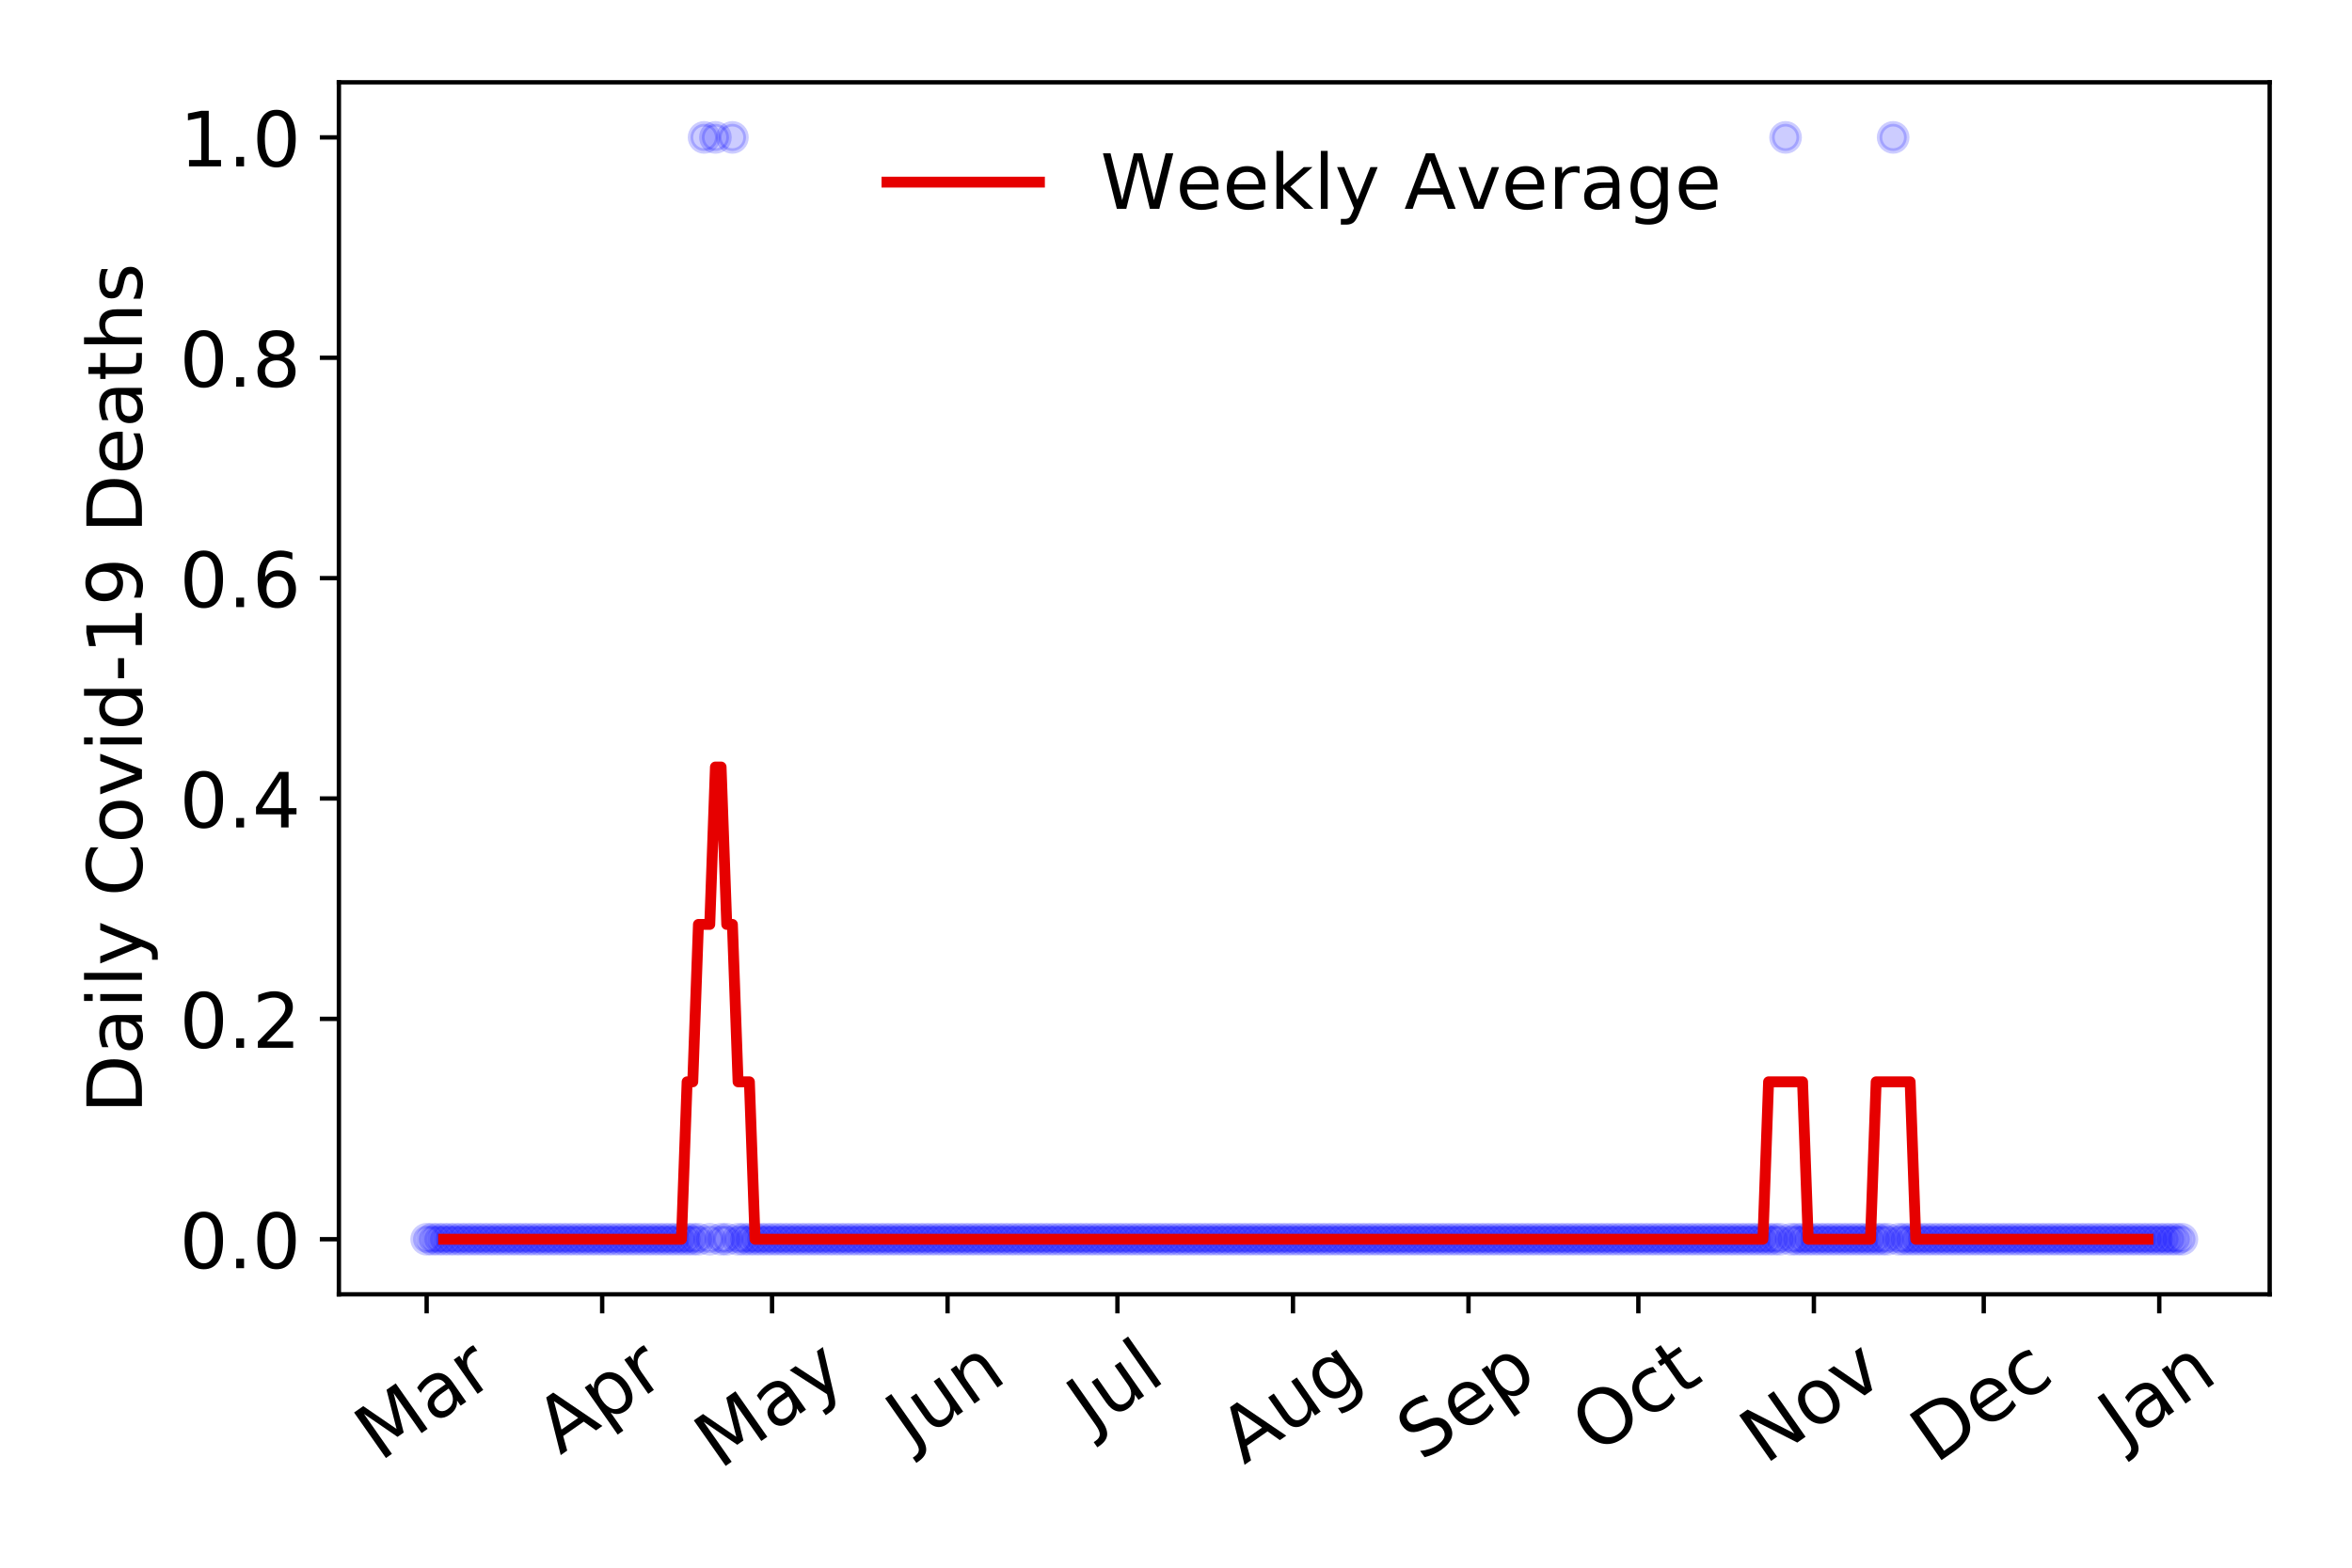 <?xml version="1.0" encoding="utf-8" standalone="no"?>
<!DOCTYPE svg PUBLIC "-//W3C//DTD SVG 1.1//EN"
  "http://www.w3.org/Graphics/SVG/1.1/DTD/svg11.dtd">
<!-- Created with matplotlib (https://matplotlib.org/) -->
<svg height="288pt" version="1.1" viewBox="0 0 432 288" width="432pt" xmlns="http://www.w3.org/2000/svg" xmlns:xlink="http://www.w3.org/1999/xlink">
 <defs>
  <style type="text/css">
*{stroke-linecap:butt;stroke-linejoin:round;}
  </style>
 </defs>
 <g id="figure_1">
  <g id="patch_1">
   <path d="M 0 288 
L 432 288 
L 432 0 
L 0 0 
z
" style="fill:#ffffff;"/>
  </g>
  <g id="axes_1">
   <g id="patch_2">
    <path d="M 62.245 237.778 
L 416.88 237.778 
L 416.88 15.12 
L 62.245 15.12 
z
" style="fill:#ffffff;"/>
   </g>
   <g id="matplotlib.axis_1">
    <g id="xtick_1">
     <g id="line2d_1">
      <defs>
       <path d="M 0 0 
L 0 3.5 
" id="mde0e7c30c7" style="stroke:#000000;stroke-width:0.8;"/>
      </defs>
      <g>
       <use style="stroke:#000000;stroke-width:0.8;" x="78.365" xlink:href="#mde0e7c30c7" y="237.778"/>
      </g>
     </g>
     <g id="text_1">
      <!-- Mar -->
      <defs>
       <path d="M 9.812 72.906 
L 24.516 72.906 
L 43.109 23.297 
L 61.812 72.906 
L 76.516 72.906 
L 76.516 0 
L 66.891 0 
L 66.891 64.016 
L 48.094 14.016 
L 38.188 14.016 
L 19.391 64.016 
L 19.391 0 
L 9.812 0 
z
" id="DejaVuSans-77"/>
       <path d="M 34.281 27.484 
Q 23.391 27.484 19.188 25 
Q 14.984 22.516 14.984 16.5 
Q 14.984 11.719 18.141 8.906 
Q 21.297 6.109 26.703 6.109 
Q 34.188 6.109 38.703 11.406 
Q 43.219 16.703 43.219 25.484 
L 43.219 27.484 
z
M 52.203 31.203 
L 52.203 0 
L 43.219 0 
L 43.219 8.297 
Q 40.141 3.328 35.547 0.953 
Q 30.953 -1.422 24.312 -1.422 
Q 15.922 -1.422 10.953 3.297 
Q 6 8.016 6 15.922 
Q 6 25.141 12.172 29.828 
Q 18.359 34.516 30.609 34.516 
L 43.219 34.516 
L 43.219 35.406 
Q 43.219 41.609 39.141 45 
Q 35.062 48.391 27.688 48.391 
Q 23 48.391 18.547 47.266 
Q 14.109 46.141 10.016 43.891 
L 10.016 52.203 
Q 14.938 54.109 19.578 55.047 
Q 24.219 56 28.609 56 
Q 40.484 56 46.344 49.844 
Q 52.203 43.703 52.203 31.203 
z
" id="DejaVuSans-97"/>
       <path d="M 41.109 46.297 
Q 39.594 47.172 37.812 47.578 
Q 36.031 48 33.891 48 
Q 26.266 48 22.188 43.047 
Q 18.109 38.094 18.109 28.812 
L 18.109 0 
L 9.078 0 
L 9.078 54.688 
L 18.109 54.688 
L 18.109 46.188 
Q 20.953 51.172 25.484 53.578 
Q 30.031 56 36.531 56 
Q 37.453 56 38.578 55.875 
Q 39.703 55.766 41.062 55.516 
z
" id="DejaVuSans-114"/>
      </defs>
      <g transform="translate(69.762 268.643)rotate(-35)scale(0.14 -0.14)">
       <use xlink:href="#DejaVuSans-77"/>
       <use x="86.279" xlink:href="#DejaVuSans-97"/>
       <use x="147.559" xlink:href="#DejaVuSans-114"/>
      </g>
     </g>
    </g>
    <g id="xtick_2">
     <g id="line2d_2">
      <g>
       <use style="stroke:#000000;stroke-width:0.8;" x="110.604" xlink:href="#mde0e7c30c7" y="237.778"/>
      </g>
     </g>
     <g id="text_2">
      <!-- Apr -->
      <defs>
       <path d="M 34.188 63.188 
L 20.797 26.906 
L 47.609 26.906 
z
M 28.609 72.906 
L 39.797 72.906 
L 67.578 0 
L 57.328 0 
L 50.688 18.703 
L 17.828 18.703 
L 11.188 0 
L 0.781 0 
z
" id="DejaVuSans-65"/>
       <path d="M 18.109 8.203 
L 18.109 -20.797 
L 9.078 -20.797 
L 9.078 54.688 
L 18.109 54.688 
L 18.109 46.391 
Q 20.953 51.266 25.266 53.625 
Q 29.594 56 35.594 56 
Q 45.562 56 51.781 48.094 
Q 58.016 40.188 58.016 27.297 
Q 58.016 14.406 51.781 6.484 
Q 45.562 -1.422 35.594 -1.422 
Q 29.594 -1.422 25.266 0.953 
Q 20.953 3.328 18.109 8.203 
z
M 48.688 27.297 
Q 48.688 37.203 44.609 42.844 
Q 40.531 48.484 33.406 48.484 
Q 26.266 48.484 22.188 42.844 
Q 18.109 37.203 18.109 27.297 
Q 18.109 17.391 22.188 11.75 
Q 26.266 6.109 33.406 6.109 
Q 40.531 6.109 44.609 11.75 
Q 48.688 17.391 48.688 27.297 
z
" id="DejaVuSans-112"/>
      </defs>
      <g transform="translate(102.9 267.384)rotate(-35)scale(0.14 -0.14)">
       <use xlink:href="#DejaVuSans-65"/>
       <use x="68.408" xlink:href="#DejaVuSans-112"/>
       <use x="131.885" xlink:href="#DejaVuSans-114"/>
      </g>
     </g>
    </g>
    <g id="xtick_3">
     <g id="line2d_3">
      <g>
       <use style="stroke:#000000;stroke-width:0.8;" x="141.804" xlink:href="#mde0e7c30c7" y="237.778"/>
      </g>
     </g>
     <g id="text_3">
      <!-- May -->
      <defs>
       <path d="M 32.172 -5.078 
Q 28.375 -14.844 24.75 -17.812 
Q 21.141 -20.797 15.094 -20.797 
L 7.906 -20.797 
L 7.906 -13.281 
L 13.188 -13.281 
Q 16.891 -13.281 18.938 -11.516 
Q 21 -9.766 23.484 -3.219 
L 25.094 0.875 
L 2.984 54.688 
L 12.5 54.688 
L 29.594 11.922 
L 46.688 54.688 
L 56.203 54.688 
z
" id="DejaVuSans-121"/>
      </defs>
      <g transform="translate(132.164 270.094)rotate(-35)scale(0.14 -0.14)">
       <use xlink:href="#DejaVuSans-77"/>
       <use x="86.279" xlink:href="#DejaVuSans-97"/>
       <use x="147.559" xlink:href="#DejaVuSans-121"/>
      </g>
     </g>
    </g>
    <g id="xtick_4">
     <g id="line2d_4">
      <g>
       <use style="stroke:#000000;stroke-width:0.8;" x="174.043" xlink:href="#mde0e7c30c7" y="237.778"/>
      </g>
     </g>
     <g id="text_4">
      <!-- Jun -->
      <defs>
       <path d="M 9.812 72.906 
L 19.672 72.906 
L 19.672 5.078 
Q 19.672 -8.109 14.672 -14.062 
Q 9.672 -20.016 -1.422 -20.016 
L -5.172 -20.016 
L -5.172 -11.719 
L -2.094 -11.719 
Q 4.438 -11.719 7.125 -8.047 
Q 9.812 -4.391 9.812 5.078 
z
" id="DejaVuSans-74"/>
       <path d="M 8.5 21.578 
L 8.5 54.688 
L 17.484 54.688 
L 17.484 21.922 
Q 17.484 14.156 20.5 10.266 
Q 23.531 6.391 29.594 6.391 
Q 36.859 6.391 41.078 11.031 
Q 45.312 15.672 45.312 23.688 
L 45.312 54.688 
L 54.297 54.688 
L 54.297 0 
L 45.312 0 
L 45.312 8.406 
Q 42.047 3.422 37.719 1 
Q 33.406 -1.422 27.688 -1.422 
Q 18.266 -1.422 13.375 4.438 
Q 8.5 10.297 8.5 21.578 
z
M 31.109 56 
z
" id="DejaVuSans-117"/>
       <path d="M 54.891 33.016 
L 54.891 0 
L 45.906 0 
L 45.906 32.719 
Q 45.906 40.484 42.875 44.328 
Q 39.844 48.188 33.797 48.188 
Q 26.516 48.188 22.312 43.547 
Q 18.109 38.922 18.109 30.906 
L 18.109 0 
L 9.078 0 
L 9.078 54.688 
L 18.109 54.688 
L 18.109 46.188 
Q 21.344 51.125 25.703 53.562 
Q 30.078 56 35.797 56 
Q 45.219 56 50.047 50.172 
Q 54.891 44.344 54.891 33.016 
z
" id="DejaVuSans-110"/>
      </defs>
      <g transform="translate(167.3 266.039)rotate(-35)scale(0.14 -0.14)">
       <use xlink:href="#DejaVuSans-74"/>
       <use x="29.492" xlink:href="#DejaVuSans-117"/>
       <use x="92.871" xlink:href="#DejaVuSans-110"/>
      </g>
     </g>
    </g>
    <g id="xtick_5">
     <g id="line2d_5">
      <g>
       <use style="stroke:#000000;stroke-width:0.8;" x="205.243" xlink:href="#mde0e7c30c7" y="237.778"/>
      </g>
     </g>
     <g id="text_5">
      <!-- Jul -->
      <defs>
       <path d="M 9.422 75.984 
L 18.406 75.984 
L 18.406 0 
L 9.422 0 
z
" id="DejaVuSans-108"/>
      </defs>
      <g transform="translate(200.54 263.181)rotate(-35)scale(0.14 -0.14)">
       <use xlink:href="#DejaVuSans-74"/>
       <use x="29.492" xlink:href="#DejaVuSans-117"/>
       <use x="92.871" xlink:href="#DejaVuSans-108"/>
      </g>
     </g>
    </g>
    <g id="xtick_6">
     <g id="line2d_6">
      <g>
       <use style="stroke:#000000;stroke-width:0.8;" x="237.483" xlink:href="#mde0e7c30c7" y="237.778"/>
      </g>
     </g>
     <g id="text_6">
      <!-- Aug -->
      <defs>
       <path d="M 45.406 27.984 
Q 45.406 37.75 41.375 43.109 
Q 37.359 48.484 30.078 48.484 
Q 22.859 48.484 18.828 43.109 
Q 14.797 37.75 14.797 27.984 
Q 14.797 18.266 18.828 12.891 
Q 22.859 7.516 30.078 7.516 
Q 37.359 7.516 41.375 12.891 
Q 45.406 18.266 45.406 27.984 
z
M 54.391 6.781 
Q 54.391 -7.172 48.188 -13.984 
Q 42 -20.797 29.203 -20.797 
Q 24.469 -20.797 20.266 -20.094 
Q 16.062 -19.391 12.109 -17.922 
L 12.109 -9.188 
Q 16.062 -11.328 19.922 -12.344 
Q 23.781 -13.375 27.781 -13.375 
Q 36.625 -13.375 41.016 -8.766 
Q 45.406 -4.156 45.406 5.172 
L 45.406 9.625 
Q 42.625 4.781 38.281 2.391 
Q 33.938 0 27.875 0 
Q 17.828 0 11.672 7.656 
Q 5.516 15.328 5.516 27.984 
Q 5.516 40.672 11.672 48.328 
Q 17.828 56 27.875 56 
Q 33.938 56 38.281 53.609 
Q 42.625 51.219 45.406 46.391 
L 45.406 54.688 
L 54.391 54.688 
z
" id="DejaVuSans-103"/>
      </defs>
      <g transform="translate(228.502 269.172)rotate(-35)scale(0.14 -0.14)">
       <use xlink:href="#DejaVuSans-65"/>
       <use x="68.408" xlink:href="#DejaVuSans-117"/>
       <use x="131.787" xlink:href="#DejaVuSans-103"/>
      </g>
     </g>
    </g>
    <g id="xtick_7">
     <g id="line2d_7">
      <g>
       <use style="stroke:#000000;stroke-width:0.8;" x="269.722" xlink:href="#mde0e7c30c7" y="237.778"/>
      </g>
     </g>
     <g id="text_7">
      <!-- Sep -->
      <defs>
       <path d="M 53.516 70.516 
L 53.516 60.891 
Q 47.906 63.578 42.922 64.891 
Q 37.938 66.219 33.297 66.219 
Q 25.25 66.219 20.875 63.094 
Q 16.5 59.969 16.5 54.203 
Q 16.5 49.359 19.406 46.891 
Q 22.312 44.438 30.422 42.922 
L 36.375 41.703 
Q 47.406 39.594 52.656 34.297 
Q 57.906 29 57.906 20.125 
Q 57.906 9.516 50.797 4.047 
Q 43.703 -1.422 29.984 -1.422 
Q 24.812 -1.422 18.969 -0.25 
Q 13.141 0.922 6.891 3.219 
L 6.891 13.375 
Q 12.891 10.016 18.656 8.297 
Q 24.422 6.594 29.984 6.594 
Q 38.422 6.594 43.016 9.906 
Q 47.609 13.234 47.609 19.391 
Q 47.609 24.75 44.312 27.781 
Q 41.016 30.812 33.5 32.328 
L 27.484 33.5 
Q 16.453 35.688 11.516 40.375 
Q 6.594 45.062 6.594 53.422 
Q 6.594 63.094 13.406 68.656 
Q 20.219 74.219 32.172 74.219 
Q 37.312 74.219 42.625 73.281 
Q 47.953 72.359 53.516 70.516 
z
" id="DejaVuSans-83"/>
       <path d="M 56.203 29.594 
L 56.203 25.203 
L 14.891 25.203 
Q 15.484 15.922 20.484 11.062 
Q 25.484 6.203 34.422 6.203 
Q 39.594 6.203 44.453 7.469 
Q 49.312 8.734 54.109 11.281 
L 54.109 2.781 
Q 49.266 0.734 44.188 -0.344 
Q 39.109 -1.422 33.891 -1.422 
Q 20.797 -1.422 13.156 6.188 
Q 5.516 13.812 5.516 26.812 
Q 5.516 40.234 12.766 48.109 
Q 20.016 56 32.328 56 
Q 43.359 56 49.781 48.891 
Q 56.203 41.797 56.203 29.594 
z
M 47.219 32.234 
Q 47.125 39.594 43.094 43.984 
Q 39.062 48.391 32.422 48.391 
Q 24.906 48.391 20.391 44.141 
Q 15.875 39.891 15.188 32.172 
z
" id="DejaVuSans-101"/>
      </defs>
      <g transform="translate(261.129 268.629)rotate(-35)scale(0.14 -0.14)">
       <use xlink:href="#DejaVuSans-83"/>
       <use x="63.477" xlink:href="#DejaVuSans-101"/>
       <use x="125" xlink:href="#DejaVuSans-112"/>
      </g>
     </g>
    </g>
    <g id="xtick_8">
     <g id="line2d_8">
      <g>
       <use style="stroke:#000000;stroke-width:0.8;" x="300.922" xlink:href="#mde0e7c30c7" y="237.778"/>
      </g>
     </g>
     <g id="text_8">
      <!-- Oct -->
      <defs>
       <path d="M 39.406 66.219 
Q 28.656 66.219 22.328 58.203 
Q 16.016 50.203 16.016 36.375 
Q 16.016 22.609 22.328 14.594 
Q 28.656 6.594 39.406 6.594 
Q 50.141 6.594 56.422 14.594 
Q 62.703 22.609 62.703 36.375 
Q 62.703 50.203 56.422 58.203 
Q 50.141 66.219 39.406 66.219 
z
M 39.406 74.219 
Q 54.734 74.219 63.906 63.938 
Q 73.094 53.656 73.094 36.375 
Q 73.094 19.141 63.906 8.859 
Q 54.734 -1.422 39.406 -1.422 
Q 24.031 -1.422 14.812 8.828 
Q 5.609 19.094 5.609 36.375 
Q 5.609 53.656 14.812 63.938 
Q 24.031 74.219 39.406 74.219 
z
" id="DejaVuSans-79"/>
       <path d="M 48.781 52.594 
L 48.781 44.188 
Q 44.969 46.297 41.141 47.344 
Q 37.312 48.391 33.406 48.391 
Q 24.656 48.391 19.812 42.844 
Q 14.984 37.312 14.984 27.297 
Q 14.984 17.281 19.812 11.734 
Q 24.656 6.203 33.406 6.203 
Q 37.312 6.203 41.141 7.25 
Q 44.969 8.297 48.781 10.406 
L 48.781 2.094 
Q 45.016 0.344 40.984 -0.531 
Q 36.969 -1.422 32.422 -1.422 
Q 20.062 -1.422 12.781 6.344 
Q 5.516 14.109 5.516 27.297 
Q 5.516 40.672 12.859 48.328 
Q 20.219 56 33.016 56 
Q 37.156 56 41.109 55.141 
Q 45.062 54.297 48.781 52.594 
z
" id="DejaVuSans-99"/>
       <path d="M 18.312 70.219 
L 18.312 54.688 
L 36.812 54.688 
L 36.812 47.703 
L 18.312 47.703 
L 18.312 18.016 
Q 18.312 11.328 20.141 9.422 
Q 21.969 7.516 27.594 7.516 
L 36.812 7.516 
L 36.812 0 
L 27.594 0 
Q 17.188 0 13.234 3.875 
Q 9.281 7.766 9.281 18.016 
L 9.281 47.703 
L 2.688 47.703 
L 2.688 54.688 
L 9.281 54.688 
L 9.281 70.219 
z
" id="DejaVuSans-116"/>
      </defs>
      <g transform="translate(293.223 267.377)rotate(-35)scale(0.14 -0.14)">
       <use xlink:href="#DejaVuSans-79"/>
       <use x="78.711" xlink:href="#DejaVuSans-99"/>
       <use x="133.691" xlink:href="#DejaVuSans-116"/>
      </g>
     </g>
    </g>
    <g id="xtick_9">
     <g id="line2d_9">
      <g>
       <use style="stroke:#000000;stroke-width:0.8;" x="333.161" xlink:href="#mde0e7c30c7" y="237.778"/>
      </g>
     </g>
     <g id="text_9">
      <!-- Nov -->
      <defs>
       <path d="M 9.812 72.906 
L 23.094 72.906 
L 55.422 11.922 
L 55.422 72.906 
L 64.984 72.906 
L 64.984 0 
L 51.703 0 
L 19.391 60.984 
L 19.391 0 
L 9.812 0 
z
" id="DejaVuSans-78"/>
       <path d="M 30.609 48.391 
Q 23.391 48.391 19.188 42.75 
Q 14.984 37.109 14.984 27.297 
Q 14.984 17.484 19.156 11.844 
Q 23.344 6.203 30.609 6.203 
Q 37.797 6.203 41.984 11.859 
Q 46.188 17.531 46.188 27.297 
Q 46.188 37.016 41.984 42.703 
Q 37.797 48.391 30.609 48.391 
z
M 30.609 56 
Q 42.328 56 49.016 48.375 
Q 55.719 40.766 55.719 27.297 
Q 55.719 13.875 49.016 6.219 
Q 42.328 -1.422 30.609 -1.422 
Q 18.844 -1.422 12.172 6.219 
Q 5.516 13.875 5.516 27.297 
Q 5.516 40.766 12.172 48.375 
Q 18.844 56 30.609 56 
z
" id="DejaVuSans-111"/>
       <path d="M 2.984 54.688 
L 12.5 54.688 
L 29.594 8.797 
L 46.688 54.688 
L 56.203 54.688 
L 35.688 0 
L 23.484 0 
z
" id="DejaVuSans-118"/>
      </defs>
      <g transform="translate(324.185 269.166)rotate(-35)scale(0.14 -0.14)">
       <use xlink:href="#DejaVuSans-78"/>
       <use x="74.805" xlink:href="#DejaVuSans-111"/>
       <use x="135.986" xlink:href="#DejaVuSans-118"/>
      </g>
     </g>
    </g>
    <g id="xtick_10">
     <g id="line2d_10">
      <g>
       <use style="stroke:#000000;stroke-width:0.8;" x="364.361" xlink:href="#mde0e7c30c7" y="237.778"/>
      </g>
     </g>
     <g id="text_10">
      <!-- Dec -->
      <defs>
       <path d="M 19.672 64.797 
L 19.672 8.109 
L 31.594 8.109 
Q 46.688 8.109 53.688 14.938 
Q 60.688 21.781 60.688 36.531 
Q 60.688 51.172 53.688 57.984 
Q 46.688 64.797 31.594 64.797 
z
M 9.812 72.906 
L 30.078 72.906 
Q 51.266 72.906 61.172 64.094 
Q 71.094 55.281 71.094 36.531 
Q 71.094 17.672 61.125 8.828 
Q 51.172 0 30.078 0 
L 9.812 0 
z
" id="DejaVuSans-68"/>
      </defs>
      <g transform="translate(355.48 269.032)rotate(-35)scale(0.14 -0.14)">
       <use xlink:href="#DejaVuSans-68"/>
       <use x="77.002" xlink:href="#DejaVuSans-101"/>
       <use x="138.525" xlink:href="#DejaVuSans-99"/>
      </g>
     </g>
    </g>
    <g id="xtick_11">
     <g id="line2d_11">
      <g>
       <use style="stroke:#000000;stroke-width:0.8;" x="396.6" xlink:href="#mde0e7c30c7" y="237.778"/>
      </g>
     </g>
     <g id="text_11">
      <!-- Jan -->
      <g transform="translate(389.977 265.871)rotate(-35)scale(0.14 -0.14)">
       <use xlink:href="#DejaVuSans-74"/>
       <use x="29.492" xlink:href="#DejaVuSans-97"/>
       <use x="90.771" xlink:href="#DejaVuSans-110"/>
      </g>
     </g>
    </g>
   </g>
   <g id="matplotlib.axis_2">
    <g id="ytick_1">
     <g id="line2d_12">
      <defs>
       <path d="M 0 0 
L -3.5 0 
" id="mc05d036561" style="stroke:#000000;stroke-width:0.8;"/>
      </defs>
      <g>
       <use style="stroke:#000000;stroke-width:0.8;" x="62.245" xlink:href="#mc05d036561" y="227.657"/>
      </g>
     </g>
     <g id="text_12">
      <!-- 0.0 -->
      <defs>
       <path d="M 31.781 66.406 
Q 24.172 66.406 20.328 58.906 
Q 16.5 51.422 16.5 36.375 
Q 16.5 21.391 20.328 13.891 
Q 24.172 6.391 31.781 6.391 
Q 39.453 6.391 43.281 13.891 
Q 47.125 21.391 47.125 36.375 
Q 47.125 51.422 43.281 58.906 
Q 39.453 66.406 31.781 66.406 
z
M 31.781 74.219 
Q 44.047 74.219 50.516 64.516 
Q 56.984 54.828 56.984 36.375 
Q 56.984 17.969 50.516 8.266 
Q 44.047 -1.422 31.781 -1.422 
Q 19.531 -1.422 13.062 8.266 
Q 6.594 17.969 6.594 36.375 
Q 6.594 54.828 13.062 64.516 
Q 19.531 74.219 31.781 74.219 
z
" id="DejaVuSans-48"/>
       <path d="M 10.688 12.406 
L 21 12.406 
L 21 0 
L 10.688 0 
z
" id="DejaVuSans-46"/>
      </defs>
      <g transform="translate(32.981 232.976)scale(0.14 -0.14)">
       <use xlink:href="#DejaVuSans-48"/>
       <use x="63.623" xlink:href="#DejaVuSans-46"/>
       <use x="95.41" xlink:href="#DejaVuSans-48"/>
      </g>
     </g>
    </g>
    <g id="ytick_2">
     <g id="line2d_13">
      <g>
       <use style="stroke:#000000;stroke-width:0.8;" x="62.245" xlink:href="#mc05d036561" y="187.174"/>
      </g>
     </g>
     <g id="text_13">
      <!-- 0.2 -->
      <defs>
       <path d="M 19.188 8.297 
L 53.609 8.297 
L 53.609 0 
L 7.328 0 
L 7.328 8.297 
Q 12.938 14.109 22.625 23.891 
Q 32.328 33.688 34.812 36.531 
Q 39.547 41.844 41.422 45.531 
Q 43.312 49.219 43.312 52.781 
Q 43.312 58.594 39.234 62.25 
Q 35.156 65.922 28.609 65.922 
Q 23.969 65.922 18.812 64.312 
Q 13.672 62.703 7.812 59.422 
L 7.812 69.391 
Q 13.766 71.781 18.938 73 
Q 24.125 74.219 28.422 74.219 
Q 39.75 74.219 46.484 68.547 
Q 53.219 62.891 53.219 53.422 
Q 53.219 48.922 51.531 44.891 
Q 49.859 40.875 45.406 35.406 
Q 44.188 33.984 37.641 27.219 
Q 31.109 20.453 19.188 8.297 
z
" id="DejaVuSans-50"/>
      </defs>
      <g transform="translate(32.981 192.493)scale(0.14 -0.14)">
       <use xlink:href="#DejaVuSans-48"/>
       <use x="63.623" xlink:href="#DejaVuSans-46"/>
       <use x="95.41" xlink:href="#DejaVuSans-50"/>
      </g>
     </g>
    </g>
    <g id="ytick_3">
     <g id="line2d_14">
      <g>
       <use style="stroke:#000000;stroke-width:0.8;" x="62.245" xlink:href="#mc05d036561" y="146.691"/>
      </g>
     </g>
     <g id="text_14">
      <!-- 0.4 -->
      <defs>
       <path d="M 37.797 64.312 
L 12.891 25.391 
L 37.797 25.391 
z
M 35.203 72.906 
L 47.609 72.906 
L 47.609 25.391 
L 58.016 25.391 
L 58.016 17.188 
L 47.609 17.188 
L 47.609 0 
L 37.797 0 
L 37.797 17.188 
L 4.891 17.188 
L 4.891 26.703 
z
" id="DejaVuSans-52"/>
      </defs>
      <g transform="translate(32.981 152.01)scale(0.14 -0.14)">
       <use xlink:href="#DejaVuSans-48"/>
       <use x="63.623" xlink:href="#DejaVuSans-46"/>
       <use x="95.41" xlink:href="#DejaVuSans-52"/>
      </g>
     </g>
    </g>
    <g id="ytick_4">
     <g id="line2d_15">
      <g>
       <use style="stroke:#000000;stroke-width:0.8;" x="62.245" xlink:href="#mc05d036561" y="106.207"/>
      </g>
     </g>
     <g id="text_15">
      <!-- 0.6 -->
      <defs>
       <path d="M 33.016 40.375 
Q 26.375 40.375 22.484 35.828 
Q 18.609 31.297 18.609 23.391 
Q 18.609 15.531 22.484 10.953 
Q 26.375 6.391 33.016 6.391 
Q 39.656 6.391 43.531 10.953 
Q 47.406 15.531 47.406 23.391 
Q 47.406 31.297 43.531 35.828 
Q 39.656 40.375 33.016 40.375 
z
M 52.594 71.297 
L 52.594 62.312 
Q 48.875 64.062 45.094 64.984 
Q 41.312 65.922 37.594 65.922 
Q 27.828 65.922 22.672 59.328 
Q 17.531 52.734 16.797 39.406 
Q 19.672 43.656 24.016 45.922 
Q 28.375 48.188 33.594 48.188 
Q 44.578 48.188 50.953 41.516 
Q 57.328 34.859 57.328 23.391 
Q 57.328 12.156 50.688 5.359 
Q 44.047 -1.422 33.016 -1.422 
Q 20.359 -1.422 13.672 8.266 
Q 6.984 17.969 6.984 36.375 
Q 6.984 53.656 15.188 63.938 
Q 23.391 74.219 37.203 74.219 
Q 40.922 74.219 44.703 73.484 
Q 48.484 72.75 52.594 71.297 
z
" id="DejaVuSans-54"/>
      </defs>
      <g transform="translate(32.981 111.526)scale(0.14 -0.14)">
       <use xlink:href="#DejaVuSans-48"/>
       <use x="63.623" xlink:href="#DejaVuSans-46"/>
       <use x="95.41" xlink:href="#DejaVuSans-54"/>
      </g>
     </g>
    </g>
    <g id="ytick_5">
     <g id="line2d_16">
      <g>
       <use style="stroke:#000000;stroke-width:0.8;" x="62.245" xlink:href="#mc05d036561" y="65.724"/>
      </g>
     </g>
     <g id="text_16">
      <!-- 0.8 -->
      <defs>
       <path d="M 31.781 34.625 
Q 24.75 34.625 20.719 30.859 
Q 16.703 27.094 16.703 20.516 
Q 16.703 13.922 20.719 10.156 
Q 24.75 6.391 31.781 6.391 
Q 38.812 6.391 42.859 10.172 
Q 46.922 13.969 46.922 20.516 
Q 46.922 27.094 42.891 30.859 
Q 38.875 34.625 31.781 34.625 
z
M 21.922 38.812 
Q 15.578 40.375 12.031 44.719 
Q 8.5 49.078 8.5 55.328 
Q 8.5 64.062 14.719 69.141 
Q 20.953 74.219 31.781 74.219 
Q 42.672 74.219 48.875 69.141 
Q 55.078 64.062 55.078 55.328 
Q 55.078 49.078 51.531 44.719 
Q 48 40.375 41.703 38.812 
Q 48.828 37.156 52.797 32.312 
Q 56.781 27.484 56.781 20.516 
Q 56.781 9.906 50.312 4.234 
Q 43.844 -1.422 31.781 -1.422 
Q 19.734 -1.422 13.25 4.234 
Q 6.781 9.906 6.781 20.516 
Q 6.781 27.484 10.781 32.312 
Q 14.797 37.156 21.922 38.812 
z
M 18.312 54.391 
Q 18.312 48.734 21.844 45.562 
Q 25.391 42.391 31.781 42.391 
Q 38.141 42.391 41.719 45.562 
Q 45.312 48.734 45.312 54.391 
Q 45.312 60.062 41.719 63.234 
Q 38.141 66.406 31.781 66.406 
Q 25.391 66.406 21.844 63.234 
Q 18.312 60.062 18.312 54.391 
z
" id="DejaVuSans-56"/>
      </defs>
      <g transform="translate(32.981 71.043)scale(0.14 -0.14)">
       <use xlink:href="#DejaVuSans-48"/>
       <use x="63.623" xlink:href="#DejaVuSans-46"/>
       <use x="95.41" xlink:href="#DejaVuSans-56"/>
      </g>
     </g>
    </g>
    <g id="ytick_6">
     <g id="line2d_17">
      <g>
       <use style="stroke:#000000;stroke-width:0.8;" x="62.245" xlink:href="#mc05d036561" y="25.241"/>
      </g>
     </g>
     <g id="text_17">
      <!-- 1.0 -->
      <defs>
       <path d="M 12.406 8.297 
L 28.516 8.297 
L 28.516 63.922 
L 10.984 60.406 
L 10.984 69.391 
L 28.422 72.906 
L 38.281 72.906 
L 38.281 8.297 
L 54.391 8.297 
L 54.391 0 
L 12.406 0 
z
" id="DejaVuSans-49"/>
      </defs>
      <g transform="translate(32.981 30.56)scale(0.14 -0.14)">
       <use xlink:href="#DejaVuSans-49"/>
       <use x="63.623" xlink:href="#DejaVuSans-46"/>
       <use x="95.41" xlink:href="#DejaVuSans-48"/>
      </g>
     </g>
    </g>
    <g id="text_18">
     <!-- Daily Covid-19 Deaths -->
     <defs>
      <path d="M 9.422 54.688 
L 18.406 54.688 
L 18.406 0 
L 9.422 0 
z
M 9.422 75.984 
L 18.406 75.984 
L 18.406 64.594 
L 9.422 64.594 
z
" id="DejaVuSans-105"/>
      <path id="DejaVuSans-32"/>
      <path d="M 64.406 67.281 
L 64.406 56.891 
Q 59.422 61.531 53.781 63.812 
Q 48.141 66.109 41.797 66.109 
Q 29.297 66.109 22.656 58.469 
Q 16.016 50.828 16.016 36.375 
Q 16.016 21.969 22.656 14.328 
Q 29.297 6.688 41.797 6.688 
Q 48.141 6.688 53.781 8.984 
Q 59.422 11.281 64.406 15.922 
L 64.406 5.609 
Q 59.234 2.094 53.438 0.328 
Q 47.656 -1.422 41.219 -1.422 
Q 24.656 -1.422 15.125 8.703 
Q 5.609 18.844 5.609 36.375 
Q 5.609 53.953 15.125 64.078 
Q 24.656 74.219 41.219 74.219 
Q 47.75 74.219 53.531 72.484 
Q 59.328 70.75 64.406 67.281 
z
" id="DejaVuSans-67"/>
      <path d="M 45.406 46.391 
L 45.406 75.984 
L 54.391 75.984 
L 54.391 0 
L 45.406 0 
L 45.406 8.203 
Q 42.578 3.328 38.25 0.953 
Q 33.938 -1.422 27.875 -1.422 
Q 17.969 -1.422 11.734 6.484 
Q 5.516 14.406 5.516 27.297 
Q 5.516 40.188 11.734 48.094 
Q 17.969 56 27.875 56 
Q 33.938 56 38.25 53.625 
Q 42.578 51.266 45.406 46.391 
z
M 14.797 27.297 
Q 14.797 17.391 18.875 11.75 
Q 22.953 6.109 30.078 6.109 
Q 37.203 6.109 41.297 11.75 
Q 45.406 17.391 45.406 27.297 
Q 45.406 37.203 41.297 42.844 
Q 37.203 48.484 30.078 48.484 
Q 22.953 48.484 18.875 42.844 
Q 14.797 37.203 14.797 27.297 
z
" id="DejaVuSans-100"/>
      <path d="M 4.891 31.391 
L 31.203 31.391 
L 31.203 23.391 
L 4.891 23.391 
z
" id="DejaVuSans-45"/>
      <path d="M 10.984 1.516 
L 10.984 10.5 
Q 14.703 8.734 18.5 7.812 
Q 22.312 6.891 25.984 6.891 
Q 35.75 6.891 40.891 13.453 
Q 46.047 20.016 46.781 33.406 
Q 43.953 29.203 39.594 26.953 
Q 35.25 24.703 29.984 24.703 
Q 19.047 24.703 12.672 31.312 
Q 6.297 37.938 6.297 49.422 
Q 6.297 60.641 12.938 67.422 
Q 19.578 74.219 30.609 74.219 
Q 43.266 74.219 49.922 64.516 
Q 56.594 54.828 56.594 36.375 
Q 56.594 19.141 48.406 8.859 
Q 40.234 -1.422 26.422 -1.422 
Q 22.703 -1.422 18.891 -0.688 
Q 15.094 0.047 10.984 1.516 
z
M 30.609 32.422 
Q 37.25 32.422 41.125 36.953 
Q 45.016 41.5 45.016 49.422 
Q 45.016 57.281 41.125 61.844 
Q 37.25 66.406 30.609 66.406 
Q 23.969 66.406 20.094 61.844 
Q 16.219 57.281 16.219 49.422 
Q 16.219 41.5 20.094 36.953 
Q 23.969 32.422 30.609 32.422 
z
" id="DejaVuSans-57"/>
      <path d="M 54.891 33.016 
L 54.891 0 
L 45.906 0 
L 45.906 32.719 
Q 45.906 40.484 42.875 44.328 
Q 39.844 48.188 33.797 48.188 
Q 26.516 48.188 22.312 43.547 
Q 18.109 38.922 18.109 30.906 
L 18.109 0 
L 9.078 0 
L 9.078 75.984 
L 18.109 75.984 
L 18.109 46.188 
Q 21.344 51.125 25.703 53.562 
Q 30.078 56 35.797 56 
Q 45.219 56 50.047 50.172 
Q 54.891 44.344 54.891 33.016 
z
" id="DejaVuSans-104"/>
      <path d="M 44.281 53.078 
L 44.281 44.578 
Q 40.484 46.531 36.375 47.5 
Q 32.281 48.484 27.875 48.484 
Q 21.188 48.484 17.844 46.438 
Q 14.5 44.391 14.5 40.281 
Q 14.5 37.156 16.891 35.375 
Q 19.281 33.594 26.516 31.984 
L 29.594 31.297 
Q 39.156 29.25 43.188 25.516 
Q 47.219 21.781 47.219 15.094 
Q 47.219 7.469 41.188 3.016 
Q 35.156 -1.422 24.609 -1.422 
Q 20.219 -1.422 15.453 -0.562 
Q 10.688 0.297 5.422 2 
L 5.422 11.281 
Q 10.406 8.688 15.234 7.391 
Q 20.062 6.109 24.812 6.109 
Q 31.156 6.109 34.562 8.281 
Q 37.984 10.453 37.984 14.406 
Q 37.984 18.062 35.516 20.016 
Q 33.062 21.969 24.703 23.781 
L 21.578 24.516 
Q 13.234 26.266 9.516 29.906 
Q 5.812 33.547 5.812 39.891 
Q 5.812 47.609 11.281 51.797 
Q 16.75 56 26.812 56 
Q 31.781 56 36.172 55.266 
Q 40.578 54.547 44.281 53.078 
z
" id="DejaVuSans-115"/>
     </defs>
     <g transform="translate(26.069 204.56)rotate(-90)scale(0.14 -0.14)">
      <use xlink:href="#DejaVuSans-68"/>
      <use x="77.002" xlink:href="#DejaVuSans-97"/>
      <use x="138.281" xlink:href="#DejaVuSans-105"/>
      <use x="166.064" xlink:href="#DejaVuSans-108"/>
      <use x="193.848" xlink:href="#DejaVuSans-121"/>
      <use x="253.027" xlink:href="#DejaVuSans-32"/>
      <use x="284.814" xlink:href="#DejaVuSans-67"/>
      <use x="354.639" xlink:href="#DejaVuSans-111"/>
      <use x="415.82" xlink:href="#DejaVuSans-118"/>
      <use x="475" xlink:href="#DejaVuSans-105"/>
      <use x="502.783" xlink:href="#DejaVuSans-100"/>
      <use x="566.26" xlink:href="#DejaVuSans-45"/>
      <use x="602.344" xlink:href="#DejaVuSans-49"/>
      <use x="665.967" xlink:href="#DejaVuSans-57"/>
      <use x="729.59" xlink:href="#DejaVuSans-32"/>
      <use x="761.377" xlink:href="#DejaVuSans-68"/>
      <use x="838.379" xlink:href="#DejaVuSans-101"/>
      <use x="899.902" xlink:href="#DejaVuSans-97"/>
      <use x="961.182" xlink:href="#DejaVuSans-116"/>
      <use x="1000.391" xlink:href="#DejaVuSans-104"/>
      <use x="1063.77" xlink:href="#DejaVuSans-115"/>
     </g>
    </g>
   </g>
   <g id="line2d_18">
    <defs>
     <path d="M 0 2.5 
C 0.663 2.5 1.299 2.237 1.768 1.768 
C 2.237 1.299 2.5 0.663 2.5 0 
C 2.5 -0.663 2.237 -1.299 1.768 -1.768 
C 1.299 -2.237 0.663 -2.5 0 -2.5 
C -0.663 -2.5 -1.299 -2.237 -1.768 -1.768 
C -2.237 -1.299 -2.5 -0.663 -2.5 0 
C -2.5 0.663 -2.237 1.299 -1.768 1.768 
C -1.299 2.237 -0.663 2.5 0 2.5 
z
" id="m3c3f701d9c" style="stroke:#0000ff;stroke-opacity:0.2;"/>
    </defs>
    <g clip-path="url(#pcaaf60f4c4)">
     <use style="fill:#0000ff;fill-opacity:0.2;stroke:#0000ff;stroke-opacity:0.2;" x="78.365" xlink:href="#m3c3f701d9c" y="227.657"/>
     <use style="fill:#0000ff;fill-opacity:0.2;stroke:#0000ff;stroke-opacity:0.2;" x="79.405" xlink:href="#m3c3f701d9c" y="227.657"/>
     <use style="fill:#0000ff;fill-opacity:0.2;stroke:#0000ff;stroke-opacity:0.2;" x="80.445" xlink:href="#m3c3f701d9c" y="227.657"/>
     <use style="fill:#0000ff;fill-opacity:0.2;stroke:#0000ff;stroke-opacity:0.2;" x="81.485" xlink:href="#m3c3f701d9c" y="227.657"/>
     <use style="fill:#0000ff;fill-opacity:0.2;stroke:#0000ff;stroke-opacity:0.2;" x="82.525" xlink:href="#m3c3f701d9c" y="227.657"/>
     <use style="fill:#0000ff;fill-opacity:0.2;stroke:#0000ff;stroke-opacity:0.2;" x="83.565" xlink:href="#m3c3f701d9c" y="227.657"/>
     <use style="fill:#0000ff;fill-opacity:0.2;stroke:#0000ff;stroke-opacity:0.2;" x="84.605" xlink:href="#m3c3f701d9c" y="227.657"/>
     <use style="fill:#0000ff;fill-opacity:0.2;stroke:#0000ff;stroke-opacity:0.2;" x="85.645" xlink:href="#m3c3f701d9c" y="227.657"/>
     <use style="fill:#0000ff;fill-opacity:0.2;stroke:#0000ff;stroke-opacity:0.2;" x="86.685" xlink:href="#m3c3f701d9c" y="227.657"/>
     <use style="fill:#0000ff;fill-opacity:0.2;stroke:#0000ff;stroke-opacity:0.2;" x="87.725" xlink:href="#m3c3f701d9c" y="227.657"/>
     <use style="fill:#0000ff;fill-opacity:0.2;stroke:#0000ff;stroke-opacity:0.2;" x="88.765" xlink:href="#m3c3f701d9c" y="227.657"/>
     <use style="fill:#0000ff;fill-opacity:0.2;stroke:#0000ff;stroke-opacity:0.2;" x="89.805" xlink:href="#m3c3f701d9c" y="227.657"/>
     <use style="fill:#0000ff;fill-opacity:0.2;stroke:#0000ff;stroke-opacity:0.2;" x="90.845" xlink:href="#m3c3f701d9c" y="227.657"/>
     <use style="fill:#0000ff;fill-opacity:0.2;stroke:#0000ff;stroke-opacity:0.2;" x="91.885" xlink:href="#m3c3f701d9c" y="227.657"/>
     <use style="fill:#0000ff;fill-opacity:0.2;stroke:#0000ff;stroke-opacity:0.2;" x="92.925" xlink:href="#m3c3f701d9c" y="227.657"/>
     <use style="fill:#0000ff;fill-opacity:0.2;stroke:#0000ff;stroke-opacity:0.2;" x="93.965" xlink:href="#m3c3f701d9c" y="227.657"/>
     <use style="fill:#0000ff;fill-opacity:0.2;stroke:#0000ff;stroke-opacity:0.2;" x="95.005" xlink:href="#m3c3f701d9c" y="227.657"/>
     <use style="fill:#0000ff;fill-opacity:0.2;stroke:#0000ff;stroke-opacity:0.2;" x="96.045" xlink:href="#m3c3f701d9c" y="227.657"/>
     <use style="fill:#0000ff;fill-opacity:0.2;stroke:#0000ff;stroke-opacity:0.2;" x="97.085" xlink:href="#m3c3f701d9c" y="227.657"/>
     <use style="fill:#0000ff;fill-opacity:0.2;stroke:#0000ff;stroke-opacity:0.2;" x="98.124" xlink:href="#m3c3f701d9c" y="227.657"/>
     <use style="fill:#0000ff;fill-opacity:0.2;stroke:#0000ff;stroke-opacity:0.2;" x="99.164" xlink:href="#m3c3f701d9c" y="227.657"/>
     <use style="fill:#0000ff;fill-opacity:0.2;stroke:#0000ff;stroke-opacity:0.2;" x="100.204" xlink:href="#m3c3f701d9c" y="227.657"/>
     <use style="fill:#0000ff;fill-opacity:0.2;stroke:#0000ff;stroke-opacity:0.2;" x="101.244" xlink:href="#m3c3f701d9c" y="227.657"/>
     <use style="fill:#0000ff;fill-opacity:0.2;stroke:#0000ff;stroke-opacity:0.2;" x="102.284" xlink:href="#m3c3f701d9c" y="227.657"/>
     <use style="fill:#0000ff;fill-opacity:0.2;stroke:#0000ff;stroke-opacity:0.2;" x="103.324" xlink:href="#m3c3f701d9c" y="227.657"/>
     <use style="fill:#0000ff;fill-opacity:0.2;stroke:#0000ff;stroke-opacity:0.2;" x="104.364" xlink:href="#m3c3f701d9c" y="227.657"/>
     <use style="fill:#0000ff;fill-opacity:0.2;stroke:#0000ff;stroke-opacity:0.2;" x="105.404" xlink:href="#m3c3f701d9c" y="227.657"/>
     <use style="fill:#0000ff;fill-opacity:0.2;stroke:#0000ff;stroke-opacity:0.2;" x="106.444" xlink:href="#m3c3f701d9c" y="227.657"/>
     <use style="fill:#0000ff;fill-opacity:0.2;stroke:#0000ff;stroke-opacity:0.2;" x="107.484" xlink:href="#m3c3f701d9c" y="227.657"/>
     <use style="fill:#0000ff;fill-opacity:0.2;stroke:#0000ff;stroke-opacity:0.2;" x="108.524" xlink:href="#m3c3f701d9c" y="227.657"/>
     <use style="fill:#0000ff;fill-opacity:0.2;stroke:#0000ff;stroke-opacity:0.2;" x="109.564" xlink:href="#m3c3f701d9c" y="227.657"/>
     <use style="fill:#0000ff;fill-opacity:0.2;stroke:#0000ff;stroke-opacity:0.2;" x="110.604" xlink:href="#m3c3f701d9c" y="227.657"/>
     <use style="fill:#0000ff;fill-opacity:0.2;stroke:#0000ff;stroke-opacity:0.2;" x="111.644" xlink:href="#m3c3f701d9c" y="227.657"/>
     <use style="fill:#0000ff;fill-opacity:0.2;stroke:#0000ff;stroke-opacity:0.2;" x="112.684" xlink:href="#m3c3f701d9c" y="227.657"/>
     <use style="fill:#0000ff;fill-opacity:0.2;stroke:#0000ff;stroke-opacity:0.2;" x="113.724" xlink:href="#m3c3f701d9c" y="227.657"/>
     <use style="fill:#0000ff;fill-opacity:0.2;stroke:#0000ff;stroke-opacity:0.2;" x="114.764" xlink:href="#m3c3f701d9c" y="227.657"/>
     <use style="fill:#0000ff;fill-opacity:0.2;stroke:#0000ff;stroke-opacity:0.2;" x="115.804" xlink:href="#m3c3f701d9c" y="227.657"/>
     <use style="fill:#0000ff;fill-opacity:0.2;stroke:#0000ff;stroke-opacity:0.2;" x="116.844" xlink:href="#m3c3f701d9c" y="227.657"/>
     <use style="fill:#0000ff;fill-opacity:0.2;stroke:#0000ff;stroke-opacity:0.2;" x="117.884" xlink:href="#m3c3f701d9c" y="227.657"/>
     <use style="fill:#0000ff;fill-opacity:0.2;stroke:#0000ff;stroke-opacity:0.2;" x="118.924" xlink:href="#m3c3f701d9c" y="227.657"/>
     <use style="fill:#0000ff;fill-opacity:0.2;stroke:#0000ff;stroke-opacity:0.2;" x="119.964" xlink:href="#m3c3f701d9c" y="227.657"/>
     <use style="fill:#0000ff;fill-opacity:0.2;stroke:#0000ff;stroke-opacity:0.2;" x="121.004" xlink:href="#m3c3f701d9c" y="227.657"/>
     <use style="fill:#0000ff;fill-opacity:0.2;stroke:#0000ff;stroke-opacity:0.2;" x="122.044" xlink:href="#m3c3f701d9c" y="227.657"/>
     <use style="fill:#0000ff;fill-opacity:0.2;stroke:#0000ff;stroke-opacity:0.2;" x="123.084" xlink:href="#m3c3f701d9c" y="227.657"/>
     <use style="fill:#0000ff;fill-opacity:0.2;stroke:#0000ff;stroke-opacity:0.2;" x="124.124" xlink:href="#m3c3f701d9c" y="227.657"/>
     <use style="fill:#0000ff;fill-opacity:0.2;stroke:#0000ff;stroke-opacity:0.2;" x="125.164" xlink:href="#m3c3f701d9c" y="227.657"/>
     <use style="fill:#0000ff;fill-opacity:0.2;stroke:#0000ff;stroke-opacity:0.2;" x="126.204" xlink:href="#m3c3f701d9c" y="227.657"/>
     <use style="fill:#0000ff;fill-opacity:0.2;stroke:#0000ff;stroke-opacity:0.2;" x="127.244" xlink:href="#m3c3f701d9c" y="227.657"/>
     <use style="fill:#0000ff;fill-opacity:0.2;stroke:#0000ff;stroke-opacity:0.2;" x="128.284" xlink:href="#m3c3f701d9c" y="227.657"/>
     <use style="fill:#0000ff;fill-opacity:0.2;stroke:#0000ff;stroke-opacity:0.2;" x="129.324" xlink:href="#m3c3f701d9c" y="25.241"/>
     <use style="fill:#0000ff;fill-opacity:0.2;stroke:#0000ff;stroke-opacity:0.2;" x="130.364" xlink:href="#m3c3f701d9c" y="227.657"/>
     <use style="fill:#0000ff;fill-opacity:0.2;stroke:#0000ff;stroke-opacity:0.2;" x="131.404" xlink:href="#m3c3f701d9c" y="25.241"/>
     <use style="fill:#0000ff;fill-opacity:0.2;stroke:#0000ff;stroke-opacity:0.2;" x="132.444" xlink:href="#m3c3f701d9c" y="227.657"/>
     <use style="fill:#0000ff;fill-opacity:0.2;stroke:#0000ff;stroke-opacity:0.2;" x="133.484" xlink:href="#m3c3f701d9c" y="227.657"/>
     <use style="fill:#0000ff;fill-opacity:0.2;stroke:#0000ff;stroke-opacity:0.2;" x="134.524" xlink:href="#m3c3f701d9c" y="25.241"/>
     <use style="fill:#0000ff;fill-opacity:0.2;stroke:#0000ff;stroke-opacity:0.2;" x="135.564" xlink:href="#m3c3f701d9c" y="227.657"/>
     <use style="fill:#0000ff;fill-opacity:0.2;stroke:#0000ff;stroke-opacity:0.2;" x="136.604" xlink:href="#m3c3f701d9c" y="227.657"/>
     <use style="fill:#0000ff;fill-opacity:0.2;stroke:#0000ff;stroke-opacity:0.2;" x="137.644" xlink:href="#m3c3f701d9c" y="227.657"/>
     <use style="fill:#0000ff;fill-opacity:0.2;stroke:#0000ff;stroke-opacity:0.2;" x="138.684" xlink:href="#m3c3f701d9c" y="227.657"/>
     <use style="fill:#0000ff;fill-opacity:0.2;stroke:#0000ff;stroke-opacity:0.2;" x="139.724" xlink:href="#m3c3f701d9c" y="227.657"/>
     <use style="fill:#0000ff;fill-opacity:0.2;stroke:#0000ff;stroke-opacity:0.2;" x="140.764" xlink:href="#m3c3f701d9c" y="227.657"/>
     <use style="fill:#0000ff;fill-opacity:0.2;stroke:#0000ff;stroke-opacity:0.2;" x="141.804" xlink:href="#m3c3f701d9c" y="227.657"/>
     <use style="fill:#0000ff;fill-opacity:0.2;stroke:#0000ff;stroke-opacity:0.2;" x="142.844" xlink:href="#m3c3f701d9c" y="227.657"/>
     <use style="fill:#0000ff;fill-opacity:0.2;stroke:#0000ff;stroke-opacity:0.2;" x="143.884" xlink:href="#m3c3f701d9c" y="227.657"/>
     <use style="fill:#0000ff;fill-opacity:0.2;stroke:#0000ff;stroke-opacity:0.2;" x="144.924" xlink:href="#m3c3f701d9c" y="227.657"/>
     <use style="fill:#0000ff;fill-opacity:0.2;stroke:#0000ff;stroke-opacity:0.2;" x="145.964" xlink:href="#m3c3f701d9c" y="227.657"/>
     <use style="fill:#0000ff;fill-opacity:0.2;stroke:#0000ff;stroke-opacity:0.2;" x="147.004" xlink:href="#m3c3f701d9c" y="227.657"/>
     <use style="fill:#0000ff;fill-opacity:0.2;stroke:#0000ff;stroke-opacity:0.2;" x="148.044" xlink:href="#m3c3f701d9c" y="227.657"/>
     <use style="fill:#0000ff;fill-opacity:0.2;stroke:#0000ff;stroke-opacity:0.2;" x="149.084" xlink:href="#m3c3f701d9c" y="227.657"/>
     <use style="fill:#0000ff;fill-opacity:0.2;stroke:#0000ff;stroke-opacity:0.2;" x="150.124" xlink:href="#m3c3f701d9c" y="227.657"/>
     <use style="fill:#0000ff;fill-opacity:0.2;stroke:#0000ff;stroke-opacity:0.2;" x="151.164" xlink:href="#m3c3f701d9c" y="227.657"/>
     <use style="fill:#0000ff;fill-opacity:0.2;stroke:#0000ff;stroke-opacity:0.2;" x="152.204" xlink:href="#m3c3f701d9c" y="227.657"/>
     <use style="fill:#0000ff;fill-opacity:0.2;stroke:#0000ff;stroke-opacity:0.2;" x="153.244" xlink:href="#m3c3f701d9c" y="227.657"/>
     <use style="fill:#0000ff;fill-opacity:0.2;stroke:#0000ff;stroke-opacity:0.2;" x="154.284" xlink:href="#m3c3f701d9c" y="227.657"/>
     <use style="fill:#0000ff;fill-opacity:0.2;stroke:#0000ff;stroke-opacity:0.2;" x="155.324" xlink:href="#m3c3f701d9c" y="227.657"/>
     <use style="fill:#0000ff;fill-opacity:0.2;stroke:#0000ff;stroke-opacity:0.2;" x="156.364" xlink:href="#m3c3f701d9c" y="227.657"/>
     <use style="fill:#0000ff;fill-opacity:0.2;stroke:#0000ff;stroke-opacity:0.2;" x="157.404" xlink:href="#m3c3f701d9c" y="227.657"/>
     <use style="fill:#0000ff;fill-opacity:0.2;stroke:#0000ff;stroke-opacity:0.2;" x="158.444" xlink:href="#m3c3f701d9c" y="227.657"/>
     <use style="fill:#0000ff;fill-opacity:0.2;stroke:#0000ff;stroke-opacity:0.2;" x="159.484" xlink:href="#m3c3f701d9c" y="227.657"/>
     <use style="fill:#0000ff;fill-opacity:0.2;stroke:#0000ff;stroke-opacity:0.2;" x="160.524" xlink:href="#m3c3f701d9c" y="227.657"/>
     <use style="fill:#0000ff;fill-opacity:0.2;stroke:#0000ff;stroke-opacity:0.2;" x="161.564" xlink:href="#m3c3f701d9c" y="227.657"/>
     <use style="fill:#0000ff;fill-opacity:0.2;stroke:#0000ff;stroke-opacity:0.2;" x="162.604" xlink:href="#m3c3f701d9c" y="227.657"/>
     <use style="fill:#0000ff;fill-opacity:0.2;stroke:#0000ff;stroke-opacity:0.2;" x="163.644" xlink:href="#m3c3f701d9c" y="227.657"/>
     <use style="fill:#0000ff;fill-opacity:0.2;stroke:#0000ff;stroke-opacity:0.2;" x="164.684" xlink:href="#m3c3f701d9c" y="227.657"/>
     <use style="fill:#0000ff;fill-opacity:0.2;stroke:#0000ff;stroke-opacity:0.2;" x="165.724" xlink:href="#m3c3f701d9c" y="227.657"/>
     <use style="fill:#0000ff;fill-opacity:0.2;stroke:#0000ff;stroke-opacity:0.2;" x="166.764" xlink:href="#m3c3f701d9c" y="227.657"/>
     <use style="fill:#0000ff;fill-opacity:0.2;stroke:#0000ff;stroke-opacity:0.2;" x="167.804" xlink:href="#m3c3f701d9c" y="227.657"/>
     <use style="fill:#0000ff;fill-opacity:0.2;stroke:#0000ff;stroke-opacity:0.2;" x="168.843" xlink:href="#m3c3f701d9c" y="227.657"/>
     <use style="fill:#0000ff;fill-opacity:0.2;stroke:#0000ff;stroke-opacity:0.2;" x="169.883" xlink:href="#m3c3f701d9c" y="227.657"/>
     <use style="fill:#0000ff;fill-opacity:0.2;stroke:#0000ff;stroke-opacity:0.2;" x="170.923" xlink:href="#m3c3f701d9c" y="227.657"/>
     <use style="fill:#0000ff;fill-opacity:0.2;stroke:#0000ff;stroke-opacity:0.2;" x="171.963" xlink:href="#m3c3f701d9c" y="227.657"/>
     <use style="fill:#0000ff;fill-opacity:0.2;stroke:#0000ff;stroke-opacity:0.2;" x="173.003" xlink:href="#m3c3f701d9c" y="227.657"/>
     <use style="fill:#0000ff;fill-opacity:0.2;stroke:#0000ff;stroke-opacity:0.2;" x="174.043" xlink:href="#m3c3f701d9c" y="227.657"/>
     <use style="fill:#0000ff;fill-opacity:0.2;stroke:#0000ff;stroke-opacity:0.2;" x="175.083" xlink:href="#m3c3f701d9c" y="227.657"/>
     <use style="fill:#0000ff;fill-opacity:0.2;stroke:#0000ff;stroke-opacity:0.2;" x="176.123" xlink:href="#m3c3f701d9c" y="227.657"/>
     <use style="fill:#0000ff;fill-opacity:0.2;stroke:#0000ff;stroke-opacity:0.2;" x="177.163" xlink:href="#m3c3f701d9c" y="227.657"/>
     <use style="fill:#0000ff;fill-opacity:0.2;stroke:#0000ff;stroke-opacity:0.2;" x="178.203" xlink:href="#m3c3f701d9c" y="227.657"/>
     <use style="fill:#0000ff;fill-opacity:0.2;stroke:#0000ff;stroke-opacity:0.2;" x="179.243" xlink:href="#m3c3f701d9c" y="227.657"/>
     <use style="fill:#0000ff;fill-opacity:0.2;stroke:#0000ff;stroke-opacity:0.2;" x="180.283" xlink:href="#m3c3f701d9c" y="227.657"/>
     <use style="fill:#0000ff;fill-opacity:0.2;stroke:#0000ff;stroke-opacity:0.2;" x="181.323" xlink:href="#m3c3f701d9c" y="227.657"/>
     <use style="fill:#0000ff;fill-opacity:0.2;stroke:#0000ff;stroke-opacity:0.2;" x="182.363" xlink:href="#m3c3f701d9c" y="227.657"/>
     <use style="fill:#0000ff;fill-opacity:0.2;stroke:#0000ff;stroke-opacity:0.2;" x="183.403" xlink:href="#m3c3f701d9c" y="227.657"/>
     <use style="fill:#0000ff;fill-opacity:0.2;stroke:#0000ff;stroke-opacity:0.2;" x="184.443" xlink:href="#m3c3f701d9c" y="227.657"/>
     <use style="fill:#0000ff;fill-opacity:0.2;stroke:#0000ff;stroke-opacity:0.2;" x="185.483" xlink:href="#m3c3f701d9c" y="227.657"/>
     <use style="fill:#0000ff;fill-opacity:0.2;stroke:#0000ff;stroke-opacity:0.2;" x="186.523" xlink:href="#m3c3f701d9c" y="227.657"/>
     <use style="fill:#0000ff;fill-opacity:0.2;stroke:#0000ff;stroke-opacity:0.2;" x="187.563" xlink:href="#m3c3f701d9c" y="227.657"/>
     <use style="fill:#0000ff;fill-opacity:0.2;stroke:#0000ff;stroke-opacity:0.2;" x="188.603" xlink:href="#m3c3f701d9c" y="227.657"/>
     <use style="fill:#0000ff;fill-opacity:0.2;stroke:#0000ff;stroke-opacity:0.2;" x="189.643" xlink:href="#m3c3f701d9c" y="227.657"/>
     <use style="fill:#0000ff;fill-opacity:0.2;stroke:#0000ff;stroke-opacity:0.2;" x="190.683" xlink:href="#m3c3f701d9c" y="227.657"/>
     <use style="fill:#0000ff;fill-opacity:0.2;stroke:#0000ff;stroke-opacity:0.2;" x="191.723" xlink:href="#m3c3f701d9c" y="227.657"/>
     <use style="fill:#0000ff;fill-opacity:0.2;stroke:#0000ff;stroke-opacity:0.2;" x="192.763" xlink:href="#m3c3f701d9c" y="227.657"/>
     <use style="fill:#0000ff;fill-opacity:0.2;stroke:#0000ff;stroke-opacity:0.2;" x="193.803" xlink:href="#m3c3f701d9c" y="227.657"/>
     <use style="fill:#0000ff;fill-opacity:0.2;stroke:#0000ff;stroke-opacity:0.2;" x="194.843" xlink:href="#m3c3f701d9c" y="227.657"/>
     <use style="fill:#0000ff;fill-opacity:0.2;stroke:#0000ff;stroke-opacity:0.2;" x="195.883" xlink:href="#m3c3f701d9c" y="227.657"/>
     <use style="fill:#0000ff;fill-opacity:0.2;stroke:#0000ff;stroke-opacity:0.2;" x="196.923" xlink:href="#m3c3f701d9c" y="227.657"/>
     <use style="fill:#0000ff;fill-opacity:0.2;stroke:#0000ff;stroke-opacity:0.2;" x="197.963" xlink:href="#m3c3f701d9c" y="227.657"/>
     <use style="fill:#0000ff;fill-opacity:0.2;stroke:#0000ff;stroke-opacity:0.2;" x="199.003" xlink:href="#m3c3f701d9c" y="227.657"/>
     <use style="fill:#0000ff;fill-opacity:0.2;stroke:#0000ff;stroke-opacity:0.2;" x="200.043" xlink:href="#m3c3f701d9c" y="227.657"/>
     <use style="fill:#0000ff;fill-opacity:0.2;stroke:#0000ff;stroke-opacity:0.2;" x="201.083" xlink:href="#m3c3f701d9c" y="227.657"/>
     <use style="fill:#0000ff;fill-opacity:0.2;stroke:#0000ff;stroke-opacity:0.2;" x="202.123" xlink:href="#m3c3f701d9c" y="227.657"/>
     <use style="fill:#0000ff;fill-opacity:0.2;stroke:#0000ff;stroke-opacity:0.2;" x="203.163" xlink:href="#m3c3f701d9c" y="227.657"/>
     <use style="fill:#0000ff;fill-opacity:0.2;stroke:#0000ff;stroke-opacity:0.2;" x="204.203" xlink:href="#m3c3f701d9c" y="227.657"/>
     <use style="fill:#0000ff;fill-opacity:0.2;stroke:#0000ff;stroke-opacity:0.2;" x="205.243" xlink:href="#m3c3f701d9c" y="227.657"/>
     <use style="fill:#0000ff;fill-opacity:0.2;stroke:#0000ff;stroke-opacity:0.2;" x="206.283" xlink:href="#m3c3f701d9c" y="227.657"/>
     <use style="fill:#0000ff;fill-opacity:0.2;stroke:#0000ff;stroke-opacity:0.2;" x="207.323" xlink:href="#m3c3f701d9c" y="227.657"/>
     <use style="fill:#0000ff;fill-opacity:0.2;stroke:#0000ff;stroke-opacity:0.2;" x="208.363" xlink:href="#m3c3f701d9c" y="227.657"/>
     <use style="fill:#0000ff;fill-opacity:0.2;stroke:#0000ff;stroke-opacity:0.2;" x="209.403" xlink:href="#m3c3f701d9c" y="227.657"/>
     <use style="fill:#0000ff;fill-opacity:0.2;stroke:#0000ff;stroke-opacity:0.2;" x="210.443" xlink:href="#m3c3f701d9c" y="227.657"/>
     <use style="fill:#0000ff;fill-opacity:0.2;stroke:#0000ff;stroke-opacity:0.2;" x="211.483" xlink:href="#m3c3f701d9c" y="227.657"/>
     <use style="fill:#0000ff;fill-opacity:0.2;stroke:#0000ff;stroke-opacity:0.2;" x="212.523" xlink:href="#m3c3f701d9c" y="227.657"/>
     <use style="fill:#0000ff;fill-opacity:0.2;stroke:#0000ff;stroke-opacity:0.2;" x="213.563" xlink:href="#m3c3f701d9c" y="227.657"/>
     <use style="fill:#0000ff;fill-opacity:0.2;stroke:#0000ff;stroke-opacity:0.2;" x="214.603" xlink:href="#m3c3f701d9c" y="227.657"/>
     <use style="fill:#0000ff;fill-opacity:0.2;stroke:#0000ff;stroke-opacity:0.2;" x="215.643" xlink:href="#m3c3f701d9c" y="227.657"/>
     <use style="fill:#0000ff;fill-opacity:0.2;stroke:#0000ff;stroke-opacity:0.2;" x="216.683" xlink:href="#m3c3f701d9c" y="227.657"/>
     <use style="fill:#0000ff;fill-opacity:0.2;stroke:#0000ff;stroke-opacity:0.2;" x="217.723" xlink:href="#m3c3f701d9c" y="227.657"/>
     <use style="fill:#0000ff;fill-opacity:0.2;stroke:#0000ff;stroke-opacity:0.2;" x="218.763" xlink:href="#m3c3f701d9c" y="227.657"/>
     <use style="fill:#0000ff;fill-opacity:0.2;stroke:#0000ff;stroke-opacity:0.2;" x="219.803" xlink:href="#m3c3f701d9c" y="227.657"/>
     <use style="fill:#0000ff;fill-opacity:0.2;stroke:#0000ff;stroke-opacity:0.2;" x="220.843" xlink:href="#m3c3f701d9c" y="227.657"/>
     <use style="fill:#0000ff;fill-opacity:0.2;stroke:#0000ff;stroke-opacity:0.2;" x="221.883" xlink:href="#m3c3f701d9c" y="227.657"/>
     <use style="fill:#0000ff;fill-opacity:0.2;stroke:#0000ff;stroke-opacity:0.2;" x="222.923" xlink:href="#m3c3f701d9c" y="227.657"/>
     <use style="fill:#0000ff;fill-opacity:0.2;stroke:#0000ff;stroke-opacity:0.2;" x="223.963" xlink:href="#m3c3f701d9c" y="227.657"/>
     <use style="fill:#0000ff;fill-opacity:0.2;stroke:#0000ff;stroke-opacity:0.2;" x="225.003" xlink:href="#m3c3f701d9c" y="227.657"/>
     <use style="fill:#0000ff;fill-opacity:0.2;stroke:#0000ff;stroke-opacity:0.2;" x="226.043" xlink:href="#m3c3f701d9c" y="227.657"/>
     <use style="fill:#0000ff;fill-opacity:0.2;stroke:#0000ff;stroke-opacity:0.2;" x="227.083" xlink:href="#m3c3f701d9c" y="227.657"/>
     <use style="fill:#0000ff;fill-opacity:0.2;stroke:#0000ff;stroke-opacity:0.2;" x="228.123" xlink:href="#m3c3f701d9c" y="227.657"/>
     <use style="fill:#0000ff;fill-opacity:0.2;stroke:#0000ff;stroke-opacity:0.2;" x="229.163" xlink:href="#m3c3f701d9c" y="227.657"/>
     <use style="fill:#0000ff;fill-opacity:0.2;stroke:#0000ff;stroke-opacity:0.2;" x="230.203" xlink:href="#m3c3f701d9c" y="227.657"/>
     <use style="fill:#0000ff;fill-opacity:0.2;stroke:#0000ff;stroke-opacity:0.2;" x="231.243" xlink:href="#m3c3f701d9c" y="227.657"/>
     <use style="fill:#0000ff;fill-opacity:0.2;stroke:#0000ff;stroke-opacity:0.2;" x="232.283" xlink:href="#m3c3f701d9c" y="227.657"/>
     <use style="fill:#0000ff;fill-opacity:0.2;stroke:#0000ff;stroke-opacity:0.2;" x="233.323" xlink:href="#m3c3f701d9c" y="227.657"/>
     <use style="fill:#0000ff;fill-opacity:0.2;stroke:#0000ff;stroke-opacity:0.2;" x="234.363" xlink:href="#m3c3f701d9c" y="227.657"/>
     <use style="fill:#0000ff;fill-opacity:0.2;stroke:#0000ff;stroke-opacity:0.2;" x="235.403" xlink:href="#m3c3f701d9c" y="227.657"/>
     <use style="fill:#0000ff;fill-opacity:0.2;stroke:#0000ff;stroke-opacity:0.2;" x="236.443" xlink:href="#m3c3f701d9c" y="227.657"/>
     <use style="fill:#0000ff;fill-opacity:0.2;stroke:#0000ff;stroke-opacity:0.2;" x="237.483" xlink:href="#m3c3f701d9c" y="227.657"/>
     <use style="fill:#0000ff;fill-opacity:0.2;stroke:#0000ff;stroke-opacity:0.2;" x="238.523" xlink:href="#m3c3f701d9c" y="227.657"/>
     <use style="fill:#0000ff;fill-opacity:0.2;stroke:#0000ff;stroke-opacity:0.2;" x="239.562" xlink:href="#m3c3f701d9c" y="227.657"/>
     <use style="fill:#0000ff;fill-opacity:0.2;stroke:#0000ff;stroke-opacity:0.2;" x="240.602" xlink:href="#m3c3f701d9c" y="227.657"/>
     <use style="fill:#0000ff;fill-opacity:0.2;stroke:#0000ff;stroke-opacity:0.2;" x="241.642" xlink:href="#m3c3f701d9c" y="227.657"/>
     <use style="fill:#0000ff;fill-opacity:0.2;stroke:#0000ff;stroke-opacity:0.2;" x="242.682" xlink:href="#m3c3f701d9c" y="227.657"/>
     <use style="fill:#0000ff;fill-opacity:0.2;stroke:#0000ff;stroke-opacity:0.2;" x="243.722" xlink:href="#m3c3f701d9c" y="227.657"/>
     <use style="fill:#0000ff;fill-opacity:0.2;stroke:#0000ff;stroke-opacity:0.2;" x="244.762" xlink:href="#m3c3f701d9c" y="227.657"/>
     <use style="fill:#0000ff;fill-opacity:0.2;stroke:#0000ff;stroke-opacity:0.2;" x="245.802" xlink:href="#m3c3f701d9c" y="227.657"/>
     <use style="fill:#0000ff;fill-opacity:0.2;stroke:#0000ff;stroke-opacity:0.2;" x="246.842" xlink:href="#m3c3f701d9c" y="227.657"/>
     <use style="fill:#0000ff;fill-opacity:0.2;stroke:#0000ff;stroke-opacity:0.2;" x="247.882" xlink:href="#m3c3f701d9c" y="227.657"/>
     <use style="fill:#0000ff;fill-opacity:0.2;stroke:#0000ff;stroke-opacity:0.2;" x="248.922" xlink:href="#m3c3f701d9c" y="227.657"/>
     <use style="fill:#0000ff;fill-opacity:0.2;stroke:#0000ff;stroke-opacity:0.2;" x="249.962" xlink:href="#m3c3f701d9c" y="227.657"/>
     <use style="fill:#0000ff;fill-opacity:0.2;stroke:#0000ff;stroke-opacity:0.2;" x="251.002" xlink:href="#m3c3f701d9c" y="227.657"/>
     <use style="fill:#0000ff;fill-opacity:0.2;stroke:#0000ff;stroke-opacity:0.2;" x="252.042" xlink:href="#m3c3f701d9c" y="227.657"/>
     <use style="fill:#0000ff;fill-opacity:0.2;stroke:#0000ff;stroke-opacity:0.2;" x="253.082" xlink:href="#m3c3f701d9c" y="227.657"/>
     <use style="fill:#0000ff;fill-opacity:0.2;stroke:#0000ff;stroke-opacity:0.2;" x="254.122" xlink:href="#m3c3f701d9c" y="227.657"/>
     <use style="fill:#0000ff;fill-opacity:0.2;stroke:#0000ff;stroke-opacity:0.2;" x="255.162" xlink:href="#m3c3f701d9c" y="227.657"/>
     <use style="fill:#0000ff;fill-opacity:0.2;stroke:#0000ff;stroke-opacity:0.2;" x="256.202" xlink:href="#m3c3f701d9c" y="227.657"/>
     <use style="fill:#0000ff;fill-opacity:0.2;stroke:#0000ff;stroke-opacity:0.2;" x="257.242" xlink:href="#m3c3f701d9c" y="227.657"/>
     <use style="fill:#0000ff;fill-opacity:0.2;stroke:#0000ff;stroke-opacity:0.2;" x="258.282" xlink:href="#m3c3f701d9c" y="227.657"/>
     <use style="fill:#0000ff;fill-opacity:0.2;stroke:#0000ff;stroke-opacity:0.2;" x="259.322" xlink:href="#m3c3f701d9c" y="227.657"/>
     <use style="fill:#0000ff;fill-opacity:0.2;stroke:#0000ff;stroke-opacity:0.2;" x="260.362" xlink:href="#m3c3f701d9c" y="227.657"/>
     <use style="fill:#0000ff;fill-opacity:0.2;stroke:#0000ff;stroke-opacity:0.2;" x="261.402" xlink:href="#m3c3f701d9c" y="227.657"/>
     <use style="fill:#0000ff;fill-opacity:0.2;stroke:#0000ff;stroke-opacity:0.2;" x="262.442" xlink:href="#m3c3f701d9c" y="227.657"/>
     <use style="fill:#0000ff;fill-opacity:0.2;stroke:#0000ff;stroke-opacity:0.2;" x="263.482" xlink:href="#m3c3f701d9c" y="227.657"/>
     <use style="fill:#0000ff;fill-opacity:0.2;stroke:#0000ff;stroke-opacity:0.2;" x="264.522" xlink:href="#m3c3f701d9c" y="227.657"/>
     <use style="fill:#0000ff;fill-opacity:0.2;stroke:#0000ff;stroke-opacity:0.2;" x="265.562" xlink:href="#m3c3f701d9c" y="227.657"/>
     <use style="fill:#0000ff;fill-opacity:0.2;stroke:#0000ff;stroke-opacity:0.2;" x="266.602" xlink:href="#m3c3f701d9c" y="227.657"/>
     <use style="fill:#0000ff;fill-opacity:0.2;stroke:#0000ff;stroke-opacity:0.2;" x="267.642" xlink:href="#m3c3f701d9c" y="227.657"/>
     <use style="fill:#0000ff;fill-opacity:0.2;stroke:#0000ff;stroke-opacity:0.2;" x="268.682" xlink:href="#m3c3f701d9c" y="227.657"/>
     <use style="fill:#0000ff;fill-opacity:0.2;stroke:#0000ff;stroke-opacity:0.2;" x="269.722" xlink:href="#m3c3f701d9c" y="227.657"/>
     <use style="fill:#0000ff;fill-opacity:0.2;stroke:#0000ff;stroke-opacity:0.2;" x="270.762" xlink:href="#m3c3f701d9c" y="227.657"/>
     <use style="fill:#0000ff;fill-opacity:0.2;stroke:#0000ff;stroke-opacity:0.2;" x="271.802" xlink:href="#m3c3f701d9c" y="227.657"/>
     <use style="fill:#0000ff;fill-opacity:0.2;stroke:#0000ff;stroke-opacity:0.2;" x="272.842" xlink:href="#m3c3f701d9c" y="227.657"/>
     <use style="fill:#0000ff;fill-opacity:0.2;stroke:#0000ff;stroke-opacity:0.2;" x="273.882" xlink:href="#m3c3f701d9c" y="227.657"/>
     <use style="fill:#0000ff;fill-opacity:0.2;stroke:#0000ff;stroke-opacity:0.2;" x="274.922" xlink:href="#m3c3f701d9c" y="227.657"/>
     <use style="fill:#0000ff;fill-opacity:0.2;stroke:#0000ff;stroke-opacity:0.2;" x="275.962" xlink:href="#m3c3f701d9c" y="227.657"/>
     <use style="fill:#0000ff;fill-opacity:0.2;stroke:#0000ff;stroke-opacity:0.2;" x="277.002" xlink:href="#m3c3f701d9c" y="227.657"/>
     <use style="fill:#0000ff;fill-opacity:0.2;stroke:#0000ff;stroke-opacity:0.2;" x="278.042" xlink:href="#m3c3f701d9c" y="227.657"/>
     <use style="fill:#0000ff;fill-opacity:0.2;stroke:#0000ff;stroke-opacity:0.2;" x="279.082" xlink:href="#m3c3f701d9c" y="227.657"/>
     <use style="fill:#0000ff;fill-opacity:0.2;stroke:#0000ff;stroke-opacity:0.2;" x="280.122" xlink:href="#m3c3f701d9c" y="227.657"/>
     <use style="fill:#0000ff;fill-opacity:0.2;stroke:#0000ff;stroke-opacity:0.2;" x="281.162" xlink:href="#m3c3f701d9c" y="227.657"/>
     <use style="fill:#0000ff;fill-opacity:0.2;stroke:#0000ff;stroke-opacity:0.2;" x="282.202" xlink:href="#m3c3f701d9c" y="227.657"/>
     <use style="fill:#0000ff;fill-opacity:0.2;stroke:#0000ff;stroke-opacity:0.2;" x="283.242" xlink:href="#m3c3f701d9c" y="227.657"/>
     <use style="fill:#0000ff;fill-opacity:0.2;stroke:#0000ff;stroke-opacity:0.2;" x="284.282" xlink:href="#m3c3f701d9c" y="227.657"/>
     <use style="fill:#0000ff;fill-opacity:0.2;stroke:#0000ff;stroke-opacity:0.2;" x="285.322" xlink:href="#m3c3f701d9c" y="227.657"/>
     <use style="fill:#0000ff;fill-opacity:0.2;stroke:#0000ff;stroke-opacity:0.2;" x="286.362" xlink:href="#m3c3f701d9c" y="227.657"/>
     <use style="fill:#0000ff;fill-opacity:0.2;stroke:#0000ff;stroke-opacity:0.2;" x="287.402" xlink:href="#m3c3f701d9c" y="227.657"/>
     <use style="fill:#0000ff;fill-opacity:0.2;stroke:#0000ff;stroke-opacity:0.2;" x="288.442" xlink:href="#m3c3f701d9c" y="227.657"/>
     <use style="fill:#0000ff;fill-opacity:0.2;stroke:#0000ff;stroke-opacity:0.2;" x="289.482" xlink:href="#m3c3f701d9c" y="227.657"/>
     <use style="fill:#0000ff;fill-opacity:0.2;stroke:#0000ff;stroke-opacity:0.2;" x="290.522" xlink:href="#m3c3f701d9c" y="227.657"/>
     <use style="fill:#0000ff;fill-opacity:0.2;stroke:#0000ff;stroke-opacity:0.2;" x="291.562" xlink:href="#m3c3f701d9c" y="227.657"/>
     <use style="fill:#0000ff;fill-opacity:0.2;stroke:#0000ff;stroke-opacity:0.2;" x="292.602" xlink:href="#m3c3f701d9c" y="227.657"/>
     <use style="fill:#0000ff;fill-opacity:0.2;stroke:#0000ff;stroke-opacity:0.2;" x="293.642" xlink:href="#m3c3f701d9c" y="227.657"/>
     <use style="fill:#0000ff;fill-opacity:0.2;stroke:#0000ff;stroke-opacity:0.2;" x="294.682" xlink:href="#m3c3f701d9c" y="227.657"/>
     <use style="fill:#0000ff;fill-opacity:0.2;stroke:#0000ff;stroke-opacity:0.2;" x="295.722" xlink:href="#m3c3f701d9c" y="227.657"/>
     <use style="fill:#0000ff;fill-opacity:0.2;stroke:#0000ff;stroke-opacity:0.2;" x="296.762" xlink:href="#m3c3f701d9c" y="227.657"/>
     <use style="fill:#0000ff;fill-opacity:0.2;stroke:#0000ff;stroke-opacity:0.2;" x="297.802" xlink:href="#m3c3f701d9c" y="227.657"/>
     <use style="fill:#0000ff;fill-opacity:0.2;stroke:#0000ff;stroke-opacity:0.2;" x="298.842" xlink:href="#m3c3f701d9c" y="227.657"/>
     <use style="fill:#0000ff;fill-opacity:0.2;stroke:#0000ff;stroke-opacity:0.2;" x="299.882" xlink:href="#m3c3f701d9c" y="227.657"/>
     <use style="fill:#0000ff;fill-opacity:0.2;stroke:#0000ff;stroke-opacity:0.2;" x="300.922" xlink:href="#m3c3f701d9c" y="227.657"/>
     <use style="fill:#0000ff;fill-opacity:0.2;stroke:#0000ff;stroke-opacity:0.2;" x="301.962" xlink:href="#m3c3f701d9c" y="227.657"/>
     <use style="fill:#0000ff;fill-opacity:0.2;stroke:#0000ff;stroke-opacity:0.2;" x="303.002" xlink:href="#m3c3f701d9c" y="227.657"/>
     <use style="fill:#0000ff;fill-opacity:0.2;stroke:#0000ff;stroke-opacity:0.2;" x="304.042" xlink:href="#m3c3f701d9c" y="227.657"/>
     <use style="fill:#0000ff;fill-opacity:0.2;stroke:#0000ff;stroke-opacity:0.2;" x="305.082" xlink:href="#m3c3f701d9c" y="227.657"/>
     <use style="fill:#0000ff;fill-opacity:0.2;stroke:#0000ff;stroke-opacity:0.2;" x="306.122" xlink:href="#m3c3f701d9c" y="227.657"/>
     <use style="fill:#0000ff;fill-opacity:0.2;stroke:#0000ff;stroke-opacity:0.2;" x="307.162" xlink:href="#m3c3f701d9c" y="227.657"/>
     <use style="fill:#0000ff;fill-opacity:0.2;stroke:#0000ff;stroke-opacity:0.2;" x="308.202" xlink:href="#m3c3f701d9c" y="227.657"/>
     <use style="fill:#0000ff;fill-opacity:0.2;stroke:#0000ff;stroke-opacity:0.2;" x="309.242" xlink:href="#m3c3f701d9c" y="227.657"/>
     <use style="fill:#0000ff;fill-opacity:0.2;stroke:#0000ff;stroke-opacity:0.2;" x="310.282" xlink:href="#m3c3f701d9c" y="227.657"/>
     <use style="fill:#0000ff;fill-opacity:0.2;stroke:#0000ff;stroke-opacity:0.2;" x="311.321" xlink:href="#m3c3f701d9c" y="227.657"/>
     <use style="fill:#0000ff;fill-opacity:0.2;stroke:#0000ff;stroke-opacity:0.2;" x="312.361" xlink:href="#m3c3f701d9c" y="227.657"/>
     <use style="fill:#0000ff;fill-opacity:0.2;stroke:#0000ff;stroke-opacity:0.2;" x="313.401" xlink:href="#m3c3f701d9c" y="227.657"/>
     <use style="fill:#0000ff;fill-opacity:0.2;stroke:#0000ff;stroke-opacity:0.2;" x="314.441" xlink:href="#m3c3f701d9c" y="227.657"/>
     <use style="fill:#0000ff;fill-opacity:0.2;stroke:#0000ff;stroke-opacity:0.2;" x="315.481" xlink:href="#m3c3f701d9c" y="227.657"/>
     <use style="fill:#0000ff;fill-opacity:0.2;stroke:#0000ff;stroke-opacity:0.2;" x="316.521" xlink:href="#m3c3f701d9c" y="227.657"/>
     <use style="fill:#0000ff;fill-opacity:0.2;stroke:#0000ff;stroke-opacity:0.2;" x="317.561" xlink:href="#m3c3f701d9c" y="227.657"/>
     <use style="fill:#0000ff;fill-opacity:0.2;stroke:#0000ff;stroke-opacity:0.2;" x="318.601" xlink:href="#m3c3f701d9c" y="227.657"/>
     <use style="fill:#0000ff;fill-opacity:0.2;stroke:#0000ff;stroke-opacity:0.2;" x="319.641" xlink:href="#m3c3f701d9c" y="227.657"/>
     <use style="fill:#0000ff;fill-opacity:0.2;stroke:#0000ff;stroke-opacity:0.2;" x="320.681" xlink:href="#m3c3f701d9c" y="227.657"/>
     <use style="fill:#0000ff;fill-opacity:0.2;stroke:#0000ff;stroke-opacity:0.2;" x="321.721" xlink:href="#m3c3f701d9c" y="227.657"/>
     <use style="fill:#0000ff;fill-opacity:0.2;stroke:#0000ff;stroke-opacity:0.2;" x="322.761" xlink:href="#m3c3f701d9c" y="227.657"/>
     <use style="fill:#0000ff;fill-opacity:0.2;stroke:#0000ff;stroke-opacity:0.2;" x="323.801" xlink:href="#m3c3f701d9c" y="227.657"/>
     <use style="fill:#0000ff;fill-opacity:0.2;stroke:#0000ff;stroke-opacity:0.2;" x="324.841" xlink:href="#m3c3f701d9c" y="227.657"/>
     <use style="fill:#0000ff;fill-opacity:0.2;stroke:#0000ff;stroke-opacity:0.2;" x="325.881" xlink:href="#m3c3f701d9c" y="227.657"/>
     <use style="fill:#0000ff;fill-opacity:0.2;stroke:#0000ff;stroke-opacity:0.2;" x="326.921" xlink:href="#m3c3f701d9c" y="227.657"/>
     <use style="fill:#0000ff;fill-opacity:0.2;stroke:#0000ff;stroke-opacity:0.2;" x="327.961" xlink:href="#m3c3f701d9c" y="25.241"/>
     <use style="fill:#0000ff;fill-opacity:0.2;stroke:#0000ff;stroke-opacity:0.2;" x="329.001" xlink:href="#m3c3f701d9c" y="227.657"/>
     <use style="fill:#0000ff;fill-opacity:0.2;stroke:#0000ff;stroke-opacity:0.2;" x="330.041" xlink:href="#m3c3f701d9c" y="227.657"/>
     <use style="fill:#0000ff;fill-opacity:0.2;stroke:#0000ff;stroke-opacity:0.2;" x="331.081" xlink:href="#m3c3f701d9c" y="227.657"/>
     <use style="fill:#0000ff;fill-opacity:0.2;stroke:#0000ff;stroke-opacity:0.2;" x="332.121" xlink:href="#m3c3f701d9c" y="227.657"/>
     <use style="fill:#0000ff;fill-opacity:0.2;stroke:#0000ff;stroke-opacity:0.2;" x="333.161" xlink:href="#m3c3f701d9c" y="227.657"/>
     <use style="fill:#0000ff;fill-opacity:0.2;stroke:#0000ff;stroke-opacity:0.2;" x="334.201" xlink:href="#m3c3f701d9c" y="227.657"/>
     <use style="fill:#0000ff;fill-opacity:0.2;stroke:#0000ff;stroke-opacity:0.2;" x="335.241" xlink:href="#m3c3f701d9c" y="227.657"/>
     <use style="fill:#0000ff;fill-opacity:0.2;stroke:#0000ff;stroke-opacity:0.2;" x="336.281" xlink:href="#m3c3f701d9c" y="227.657"/>
     <use style="fill:#0000ff;fill-opacity:0.2;stroke:#0000ff;stroke-opacity:0.2;" x="337.321" xlink:href="#m3c3f701d9c" y="227.657"/>
     <use style="fill:#0000ff;fill-opacity:0.2;stroke:#0000ff;stroke-opacity:0.2;" x="338.361" xlink:href="#m3c3f701d9c" y="227.657"/>
     <use style="fill:#0000ff;fill-opacity:0.2;stroke:#0000ff;stroke-opacity:0.2;" x="339.401" xlink:href="#m3c3f701d9c" y="227.657"/>
     <use style="fill:#0000ff;fill-opacity:0.2;stroke:#0000ff;stroke-opacity:0.2;" x="340.441" xlink:href="#m3c3f701d9c" y="227.657"/>
     <use style="fill:#0000ff;fill-opacity:0.2;stroke:#0000ff;stroke-opacity:0.2;" x="341.481" xlink:href="#m3c3f701d9c" y="227.657"/>
     <use style="fill:#0000ff;fill-opacity:0.2;stroke:#0000ff;stroke-opacity:0.2;" x="342.521" xlink:href="#m3c3f701d9c" y="227.657"/>
     <use style="fill:#0000ff;fill-opacity:0.2;stroke:#0000ff;stroke-opacity:0.2;" x="343.561" xlink:href="#m3c3f701d9c" y="227.657"/>
     <use style="fill:#0000ff;fill-opacity:0.2;stroke:#0000ff;stroke-opacity:0.2;" x="344.601" xlink:href="#m3c3f701d9c" y="227.657"/>
     <use style="fill:#0000ff;fill-opacity:0.2;stroke:#0000ff;stroke-opacity:0.2;" x="345.641" xlink:href="#m3c3f701d9c" y="227.657"/>
     <use style="fill:#0000ff;fill-opacity:0.2;stroke:#0000ff;stroke-opacity:0.2;" x="346.681" xlink:href="#m3c3f701d9c" y="227.657"/>
     <use style="fill:#0000ff;fill-opacity:0.2;stroke:#0000ff;stroke-opacity:0.2;" x="347.721" xlink:href="#m3c3f701d9c" y="25.241"/>
     <use style="fill:#0000ff;fill-opacity:0.2;stroke:#0000ff;stroke-opacity:0.2;" x="348.761" xlink:href="#m3c3f701d9c" y="227.657"/>
     <use style="fill:#0000ff;fill-opacity:0.2;stroke:#0000ff;stroke-opacity:0.2;" x="349.801" xlink:href="#m3c3f701d9c" y="227.657"/>
     <use style="fill:#0000ff;fill-opacity:0.2;stroke:#0000ff;stroke-opacity:0.2;" x="350.841" xlink:href="#m3c3f701d9c" y="227.657"/>
     <use style="fill:#0000ff;fill-opacity:0.2;stroke:#0000ff;stroke-opacity:0.2;" x="351.881" xlink:href="#m3c3f701d9c" y="227.657"/>
     <use style="fill:#0000ff;fill-opacity:0.2;stroke:#0000ff;stroke-opacity:0.2;" x="352.921" xlink:href="#m3c3f701d9c" y="227.657"/>
     <use style="fill:#0000ff;fill-opacity:0.2;stroke:#0000ff;stroke-opacity:0.2;" x="353.961" xlink:href="#m3c3f701d9c" y="227.657"/>
     <use style="fill:#0000ff;fill-opacity:0.2;stroke:#0000ff;stroke-opacity:0.2;" x="355.001" xlink:href="#m3c3f701d9c" y="227.657"/>
     <use style="fill:#0000ff;fill-opacity:0.2;stroke:#0000ff;stroke-opacity:0.2;" x="356.041" xlink:href="#m3c3f701d9c" y="227.657"/>
     <use style="fill:#0000ff;fill-opacity:0.2;stroke:#0000ff;stroke-opacity:0.2;" x="357.081" xlink:href="#m3c3f701d9c" y="227.657"/>
     <use style="fill:#0000ff;fill-opacity:0.2;stroke:#0000ff;stroke-opacity:0.2;" x="358.121" xlink:href="#m3c3f701d9c" y="227.657"/>
     <use style="fill:#0000ff;fill-opacity:0.2;stroke:#0000ff;stroke-opacity:0.2;" x="359.161" xlink:href="#m3c3f701d9c" y="227.657"/>
     <use style="fill:#0000ff;fill-opacity:0.2;stroke:#0000ff;stroke-opacity:0.2;" x="360.201" xlink:href="#m3c3f701d9c" y="227.657"/>
     <use style="fill:#0000ff;fill-opacity:0.2;stroke:#0000ff;stroke-opacity:0.2;" x="361.241" xlink:href="#m3c3f701d9c" y="227.657"/>
     <use style="fill:#0000ff;fill-opacity:0.2;stroke:#0000ff;stroke-opacity:0.2;" x="362.281" xlink:href="#m3c3f701d9c" y="227.657"/>
     <use style="fill:#0000ff;fill-opacity:0.2;stroke:#0000ff;stroke-opacity:0.2;" x="363.321" xlink:href="#m3c3f701d9c" y="227.657"/>
     <use style="fill:#0000ff;fill-opacity:0.2;stroke:#0000ff;stroke-opacity:0.2;" x="364.361" xlink:href="#m3c3f701d9c" y="227.657"/>
     <use style="fill:#0000ff;fill-opacity:0.2;stroke:#0000ff;stroke-opacity:0.2;" x="365.401" xlink:href="#m3c3f701d9c" y="227.657"/>
     <use style="fill:#0000ff;fill-opacity:0.2;stroke:#0000ff;stroke-opacity:0.2;" x="366.441" xlink:href="#m3c3f701d9c" y="227.657"/>
     <use style="fill:#0000ff;fill-opacity:0.2;stroke:#0000ff;stroke-opacity:0.2;" x="367.481" xlink:href="#m3c3f701d9c" y="227.657"/>
     <use style="fill:#0000ff;fill-opacity:0.2;stroke:#0000ff;stroke-opacity:0.2;" x="368.521" xlink:href="#m3c3f701d9c" y="227.657"/>
     <use style="fill:#0000ff;fill-opacity:0.2;stroke:#0000ff;stroke-opacity:0.2;" x="369.561" xlink:href="#m3c3f701d9c" y="227.657"/>
     <use style="fill:#0000ff;fill-opacity:0.2;stroke:#0000ff;stroke-opacity:0.2;" x="370.601" xlink:href="#m3c3f701d9c" y="227.657"/>
     <use style="fill:#0000ff;fill-opacity:0.2;stroke:#0000ff;stroke-opacity:0.2;" x="371.641" xlink:href="#m3c3f701d9c" y="227.657"/>
     <use style="fill:#0000ff;fill-opacity:0.2;stroke:#0000ff;stroke-opacity:0.2;" x="372.681" xlink:href="#m3c3f701d9c" y="227.657"/>
     <use style="fill:#0000ff;fill-opacity:0.2;stroke:#0000ff;stroke-opacity:0.2;" x="373.721" xlink:href="#m3c3f701d9c" y="227.657"/>
     <use style="fill:#0000ff;fill-opacity:0.2;stroke:#0000ff;stroke-opacity:0.2;" x="374.761" xlink:href="#m3c3f701d9c" y="227.657"/>
     <use style="fill:#0000ff;fill-opacity:0.2;stroke:#0000ff;stroke-opacity:0.2;" x="375.801" xlink:href="#m3c3f701d9c" y="227.657"/>
     <use style="fill:#0000ff;fill-opacity:0.2;stroke:#0000ff;stroke-opacity:0.2;" x="376.841" xlink:href="#m3c3f701d9c" y="227.657"/>
     <use style="fill:#0000ff;fill-opacity:0.2;stroke:#0000ff;stroke-opacity:0.2;" x="377.881" xlink:href="#m3c3f701d9c" y="227.657"/>
     <use style="fill:#0000ff;fill-opacity:0.2;stroke:#0000ff;stroke-opacity:0.2;" x="378.921" xlink:href="#m3c3f701d9c" y="227.657"/>
     <use style="fill:#0000ff;fill-opacity:0.2;stroke:#0000ff;stroke-opacity:0.2;" x="379.961" xlink:href="#m3c3f701d9c" y="227.657"/>
     <use style="fill:#0000ff;fill-opacity:0.2;stroke:#0000ff;stroke-opacity:0.2;" x="381.001" xlink:href="#m3c3f701d9c" y="227.657"/>
     <use style="fill:#0000ff;fill-opacity:0.2;stroke:#0000ff;stroke-opacity:0.2;" x="382.04" xlink:href="#m3c3f701d9c" y="227.657"/>
     <use style="fill:#0000ff;fill-opacity:0.2;stroke:#0000ff;stroke-opacity:0.2;" x="383.08" xlink:href="#m3c3f701d9c" y="227.657"/>
     <use style="fill:#0000ff;fill-opacity:0.2;stroke:#0000ff;stroke-opacity:0.2;" x="384.12" xlink:href="#m3c3f701d9c" y="227.657"/>
     <use style="fill:#0000ff;fill-opacity:0.2;stroke:#0000ff;stroke-opacity:0.2;" x="385.16" xlink:href="#m3c3f701d9c" y="227.657"/>
     <use style="fill:#0000ff;fill-opacity:0.2;stroke:#0000ff;stroke-opacity:0.2;" x="386.2" xlink:href="#m3c3f701d9c" y="227.657"/>
     <use style="fill:#0000ff;fill-opacity:0.2;stroke:#0000ff;stroke-opacity:0.2;" x="387.24" xlink:href="#m3c3f701d9c" y="227.657"/>
     <use style="fill:#0000ff;fill-opacity:0.2;stroke:#0000ff;stroke-opacity:0.2;" x="388.28" xlink:href="#m3c3f701d9c" y="227.657"/>
     <use style="fill:#0000ff;fill-opacity:0.2;stroke:#0000ff;stroke-opacity:0.2;" x="389.32" xlink:href="#m3c3f701d9c" y="227.657"/>
     <use style="fill:#0000ff;fill-opacity:0.2;stroke:#0000ff;stroke-opacity:0.2;" x="390.36" xlink:href="#m3c3f701d9c" y="227.657"/>
     <use style="fill:#0000ff;fill-opacity:0.2;stroke:#0000ff;stroke-opacity:0.2;" x="391.4" xlink:href="#m3c3f701d9c" y="227.657"/>
     <use style="fill:#0000ff;fill-opacity:0.2;stroke:#0000ff;stroke-opacity:0.2;" x="392.44" xlink:href="#m3c3f701d9c" y="227.657"/>
     <use style="fill:#0000ff;fill-opacity:0.2;stroke:#0000ff;stroke-opacity:0.2;" x="393.48" xlink:href="#m3c3f701d9c" y="227.657"/>
     <use style="fill:#0000ff;fill-opacity:0.2;stroke:#0000ff;stroke-opacity:0.2;" x="394.52" xlink:href="#m3c3f701d9c" y="227.657"/>
     <use style="fill:#0000ff;fill-opacity:0.2;stroke:#0000ff;stroke-opacity:0.2;" x="395.56" xlink:href="#m3c3f701d9c" y="227.657"/>
     <use style="fill:#0000ff;fill-opacity:0.2;stroke:#0000ff;stroke-opacity:0.2;" x="396.6" xlink:href="#m3c3f701d9c" y="227.657"/>
     <use style="fill:#0000ff;fill-opacity:0.2;stroke:#0000ff;stroke-opacity:0.2;" x="397.64" xlink:href="#m3c3f701d9c" y="227.657"/>
     <use style="fill:#0000ff;fill-opacity:0.2;stroke:#0000ff;stroke-opacity:0.2;" x="398.68" xlink:href="#m3c3f701d9c" y="227.657"/>
     <use style="fill:#0000ff;fill-opacity:0.2;stroke:#0000ff;stroke-opacity:0.2;" x="399.72" xlink:href="#m3c3f701d9c" y="227.657"/>
     <use style="fill:#0000ff;fill-opacity:0.2;stroke:#0000ff;stroke-opacity:0.2;" x="400.76" xlink:href="#m3c3f701d9c" y="227.657"/>
    </g>
   </g>
   <g id="line2d_19">
    <path clip-path="url(#pcaaf60f4c4)" d="M 81.485 227.657 
L 125.164 227.657 
L 126.204 198.741 
L 127.244 198.741 
L 128.284 169.824 
L 130.364 169.824 
L 131.404 140.907 
L 132.444 140.907 
L 133.484 169.824 
L 134.524 169.824 
L 135.564 198.741 
L 137.644 198.741 
L 138.684 227.657 
L 323.801 227.657 
L 324.841 198.741 
L 331.081 198.741 
L 332.121 227.657 
L 343.561 227.657 
L 344.601 198.741 
L 350.841 198.741 
L 351.881 227.657 
L 394.52 227.657 
L 394.52 227.657 
" style="fill:none;stroke:#e60000;stroke-linecap:square;stroke-width:2;"/>
   </g>
   <g id="patch_3">
    <path d="M 62.245 237.778 
L 62.245 15.12 
" style="fill:none;stroke:#000000;stroke-linecap:square;stroke-linejoin:miter;stroke-width:0.8;"/>
   </g>
   <g id="patch_4">
    <path d="M 416.88 237.778 
L 416.88 15.12 
" style="fill:none;stroke:#000000;stroke-linecap:square;stroke-linejoin:miter;stroke-width:0.8;"/>
   </g>
   <g id="patch_5">
    <path d="M 62.245 237.778 
L 416.88 237.778 
" style="fill:none;stroke:#000000;stroke-linecap:square;stroke-linejoin:miter;stroke-width:0.8;"/>
   </g>
   <g id="patch_6">
    <path d="M 62.245 15.12 
L 416.88 15.12 
" style="fill:none;stroke:#000000;stroke-linecap:square;stroke-linejoin:miter;stroke-width:0.8;"/>
   </g>
   <g id="legend_1">
    <g id="line2d_20">
     <path d="M 162.915 33.458 
L 190.915 33.458 
" style="fill:none;stroke:#e60000;stroke-linecap:square;stroke-width:2;"/>
    </g>
    <g id="line2d_21"/>
    <g id="text_19">
     <!-- Weekly Average -->
     <defs>
      <path d="M 3.328 72.906 
L 13.281 72.906 
L 28.609 11.281 
L 43.891 72.906 
L 54.984 72.906 
L 70.312 11.281 
L 85.594 72.906 
L 95.609 72.906 
L 77.297 0 
L 64.891 0 
L 49.516 63.281 
L 33.984 0 
L 21.578 0 
z
" id="DejaVuSans-87"/>
      <path d="M 9.078 75.984 
L 18.109 75.984 
L 18.109 31.109 
L 44.922 54.688 
L 56.391 54.688 
L 27.391 29.109 
L 57.625 0 
L 45.906 0 
L 18.109 26.703 
L 18.109 0 
L 9.078 0 
z
" id="DejaVuSans-107"/>
     </defs>
     <g transform="translate(202.115 38.358)scale(0.14 -0.14)">
      <use xlink:href="#DejaVuSans-87"/>
      <use x="98.799" xlink:href="#DejaVuSans-101"/>
      <use x="160.322" xlink:href="#DejaVuSans-101"/>
      <use x="221.846" xlink:href="#DejaVuSans-107"/>
      <use x="279.756" xlink:href="#DejaVuSans-108"/>
      <use x="307.539" xlink:href="#DejaVuSans-121"/>
      <use x="366.719" xlink:href="#DejaVuSans-32"/>
      <use x="398.506" xlink:href="#DejaVuSans-65"/>
      <use x="466.836" xlink:href="#DejaVuSans-118"/>
      <use x="526.016" xlink:href="#DejaVuSans-101"/>
      <use x="587.539" xlink:href="#DejaVuSans-114"/>
      <use x="628.652" xlink:href="#DejaVuSans-97"/>
      <use x="689.932" xlink:href="#DejaVuSans-103"/>
      <use x="753.408" xlink:href="#DejaVuSans-101"/>
     </g>
    </g>
   </g>
  </g>
 </g>
 <defs>
  <clipPath id="pcaaf60f4c4">
   <rect height="222.658" width="354.635" x="62.245" y="15.12"/>
  </clipPath>
 </defs>
</svg>
